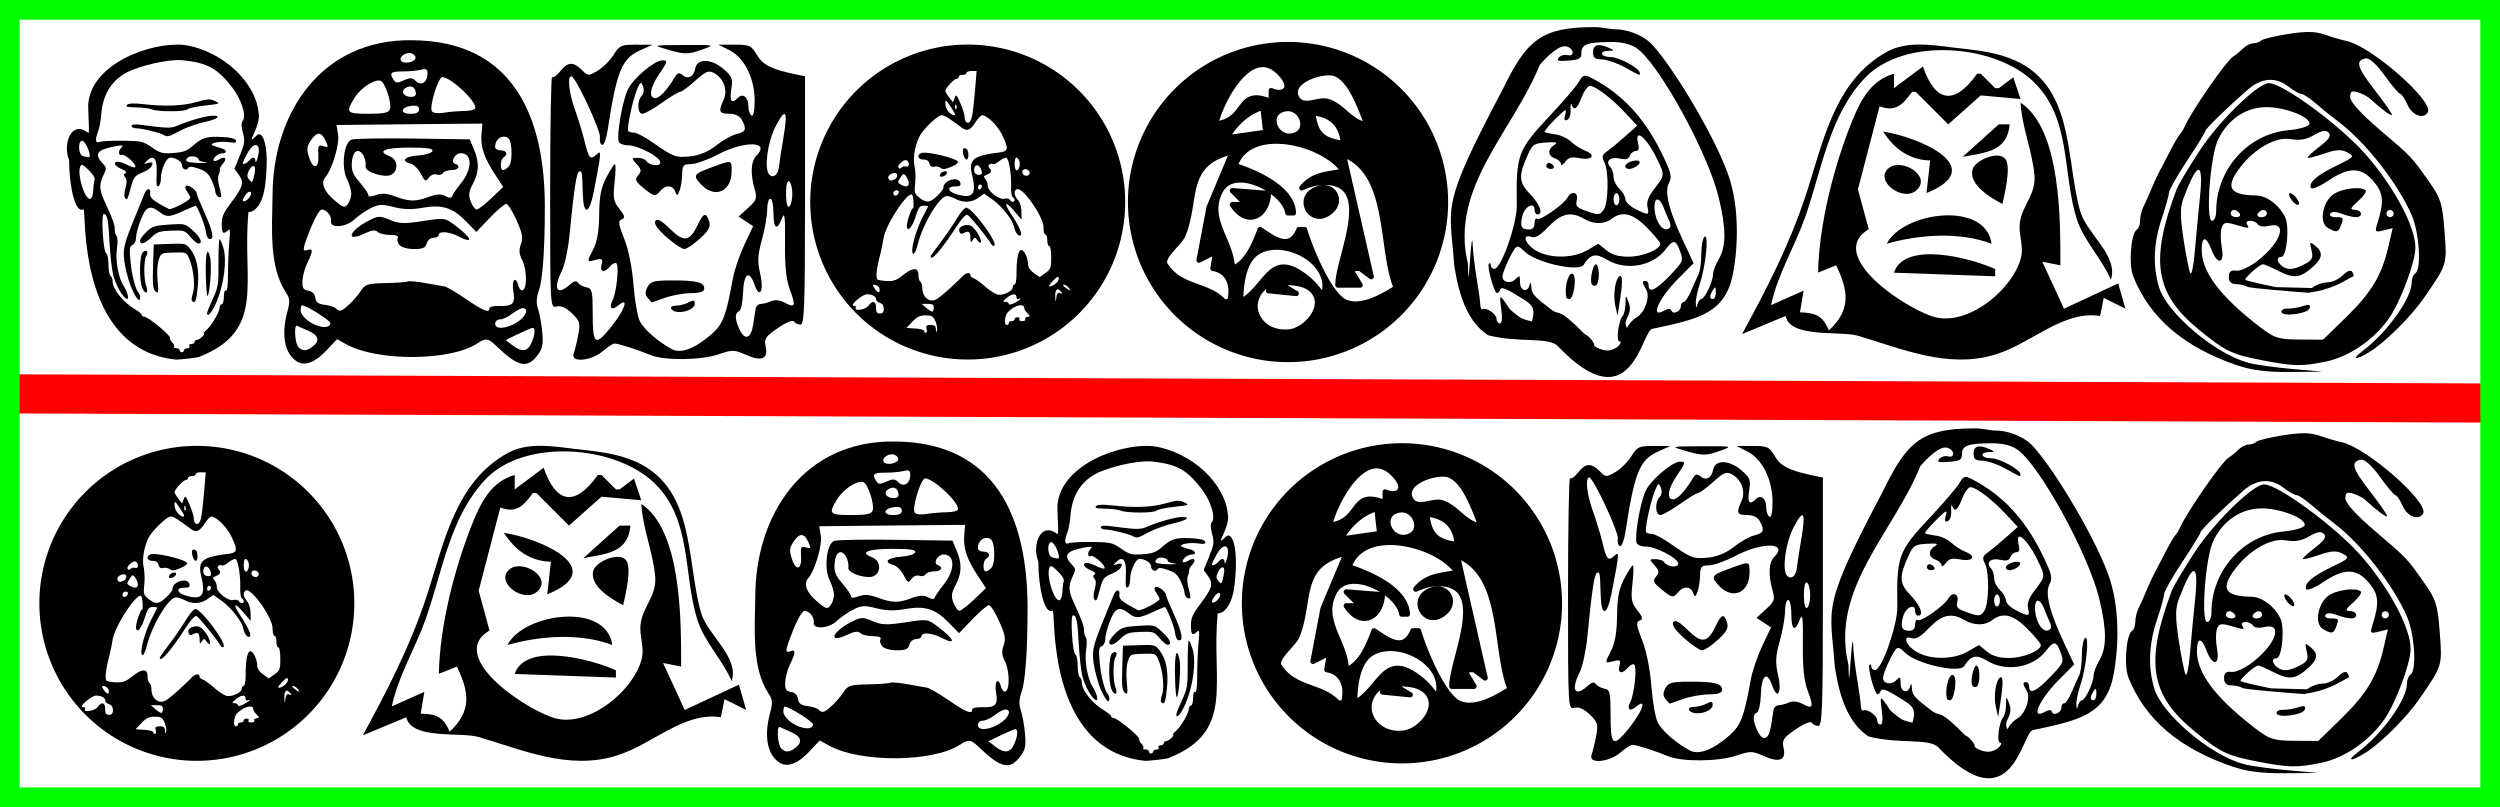 <?xml version="1.0" encoding="UTF-8" standalone="no"?>
<!-- Created with Inkscape (http://www.inkscape.org/) -->

<svg
   width="63.5mm"
   height="20.5mm"
   viewBox="0 0 63.5 20.5"
   version="1.1"
   id="svg22451"
   inkscape:version="1.1.1 (3bf5ae0d25, 2021-09-20)"
   sodipodi:docname="ciblage_7.svg"
   xmlns:inkscape="http://www.inkscape.org/namespaces/inkscape"
   xmlns:sodipodi="http://sodipodi.sourceforge.net/DTD/sodipodi-0.dtd"
   xmlns="http://www.w3.org/2000/svg"
   xmlns:svg="http://www.w3.org/2000/svg">
  <sodipodi:namedview
     id="namedview22453"
     pagecolor="#ffffff"
     bordercolor="#666666"
     borderopacity="1.0"
     inkscape:pageshadow="2"
     inkscape:pageopacity="0.0"
     inkscape:pagecheckerboard="0"
     inkscape:document-units="mm"
     showgrid="false"
     inkscape:snap-grids="true"
     inkscape:snap-to-guides="true"
     inkscape:snap-others="false"
     inkscape:object-nodes="false"
     inkscape:snap-nodes="false"
     inkscape:snap-global="false"
     fit-margin-top="0"
     fit-margin-left="0"
     fit-margin-right="0"
     fit-margin-bottom="0"
     inkscape:zoom="3.0075198"
     inkscape:cx="127.51371"
     inkscape:cy="71.986226"
     inkscape:window-width="1920"
     inkscape:window-height="1017"
     inkscape:window-x="-8"
     inkscape:window-y="-8"
     inkscape:window-maximized="1"
     inkscape:current-layer="layer1" />
  <defs
     id="defs22448" />
  <g
     inkscape:label="Calque 1"
     inkscape:groupmode="layer"
     id="layer1"
     transform="translate(-14.691,-10.921)">
    <path
       style="fill:none;stroke:#ff0000;stroke-width:0.994;stroke-linecap:butt;stroke-linejoin:miter;stroke-miterlimit:4;stroke-dasharray:none;stroke-opacity:1"
       d="m 14.943,20.925 62.997,0.233"
       id="path22708" />
    <path
       style="fill:#000000;stroke:none;stroke-width:0.092"
       d="m 23.909,29.598 1.102,-0.459 c 0.123,0.575 1.381,0.369 1.837,0.502 1.09,0.321 2.286,0.848 3.49,0.477 0.936,-0.288 1.711,-1.123 2.663,-0.98 l 0.092,-0.459 0.551,0.275 -0.184,-0.643 -1.377,0.643 -0.551,-1.194 0.459,0.092 c 0,-1.097 0.028,-3.447 -1.01,-4.132 0.032,0.624 0.295,1.214 0.351,1.837 0.044,0.494 -0.298,0.748 -0.367,1.194 -0.049,0.313 0.107,0.592 0.022,0.918 -0.201,0.774 -1.269,1.673 -2.118,1.514 -0.661,-0.124 -2.892,-1.561 -1.745,-2.249 l -0.275,-1.01 0.55,-2.112 c 0.404,0.153 0.585,-0.036 0.826,-0.367 h 0.092 l 0.826,0.826 0.826,-0.735 1.01,0.092 -0.184,-0.551 -0.367,0.275 h -0.092 l -0.367,-0.367 h -0.092 c -0.596,0.838 -1.074,0.705 -1.377,-0.184 l -0.735,0.551 v -0.367 c -0.577,0.162 -0.845,0.664 -1.06,1.194 -0.464,1.145 -0.842,2.62 -0.868,3.857 l 0.459,-0.184 c 0.31,0.649 0.387,1.122 -0.184,1.653 -0.159,-0.376 -0.335,-0.446 -0.735,-0.459 l 0.092,-0.551 -0.826,0.367 c 0.16,-0.765 0.592,-1.47 0.855,-2.204 0.432,-1.21 0.614,-2.616 1.541,-3.578 0.984,-1.02 3.276,-0.861 4.28,0.118 0.953,0.93 0.72,2.296 1.083,3.46 0.176,0.562 0.638,1.018 0.873,1.561 0.199,-0.613 -0.621,-1.173 -0.781,-1.745 -0.387,-1.383 -0.125,-3.251 -1.791,-3.883 -0.478,-0.181 -0.969,-0.214 -1.469,-0.275 -0.545,-0.067 -1.15,-0.163 -1.653,0.115 -1.353,0.749 -1.624,2.345 -2.068,3.676 -0.418,1.255 -0.982,2.343 -1.606,3.49 m 6.52,-5.326 -0.918,0.826 c 0.579,-0.109 1.14,-0.133 1.194,-0.826 h -0.275 m -2.939,0.184 c 0.288,0.444 0.66,0.717 1.194,0.735 l -0.092,0.826 c 1.619,-0.652 -0.213,-1.43 -1.102,-1.561 m 3.03,1.837 c 0.053,-0.235 0.223,-0.932 0.08,-1.134 -0.167,-0.235 -0.771,0.021 -0.837,0.255 -0.112,0.396 0.481,0.736 0.757,0.88 m -2.882,-0.915 c -0.4,0.32 0.368,0.894 0.712,0.556 0.369,-0.361 -0.394,-0.811 -0.712,-0.556 m -0.057,1.926 c 0.826,-0.237 1.859,-0.308 2.663,0 -0.148,-1.105 -2.255,-0.808 -2.663,0 m 0.184,0.735 2.571,0.092 v -0.184 c -0.573,-0.266 -2.296,-0.738 -2.571,0.092 z"
       id="path4438-5" />
    <path
       style="fill:#000000;stroke-width:0.08"
       d="m 55.115,30.095 c 0.03,-0.077 0.083,-0.291 0.117,-0.475 0.057,-0.304 0.042,-0.355 -0.161,-0.55 -0.15,-0.144 -0.278,-0.2 -0.388,-0.172 -0.164,0.043 -0.164,0.031 -0.164,-2.919 0,-1.629 0.023,-2.939 0.051,-2.911 0.028,0.028 0.12,-0.038 0.206,-0.146 0.188,-0.24 0.331,-0.249 0.546,-0.034 0.158,0.158 0.169,0.159 0.405,0.02 0.133,-0.078 0.315,-0.259 0.403,-0.402 0.148,-0.239 0.193,-0.26 0.574,-0.258 l 0.413,0.002 -0.326,0.148 c -0.454,0.206 -0.585,0.534 -0.814,2.035 -0.033,0.214 -0.095,0.375 -0.139,0.36 -0.044,-0.016 -0.068,-0.101 -0.054,-0.189 0.026,-0.165 -0.618,-1.545 -0.725,-1.553 -0.109,-0.008 -0.062,0.431 0.09,0.847 0.082,0.225 0.194,0.593 0.248,0.818 0.103,0.43 0.145,0.47 0.314,0.308 0.115,-0.11 0.106,-0.014 -0.085,0.96 -0.115,0.587 -0.262,0.614 -0.278,0.051 -0.016,-0.572 -0.022,-0.605 -0.097,-0.559 -0.067,0.041 -0.126,0.442 -0.245,1.65 -0.033,0.333 -0.119,0.725 -0.192,0.871 -0.229,0.458 -0.121,0.64 0.205,0.345 0.102,-0.093 0.169,-0.108 0.206,-0.049 0.03,0.048 0.127,0.101 0.215,0.118 0.144,0.028 0.16,0.094 0.16,0.688 0,0.703 0.057,0.785 0.333,0.478 0.433,-0.485 0.653,-0.987 0.307,-0.699 -0.158,0.131 -0.235,0.057 -0.137,-0.133 0.102,-0.197 0.173,-0.898 0.096,-0.946 -0.034,-0.021 -0.106,0.016 -0.16,0.081 -0.143,0.173 -0.265,0.146 -0.214,-0.048 0.038,-0.144 0.017,-0.16 -0.15,-0.118 -0.232,0.058 -0.231,0.062 -0.055,-0.282 0.094,-0.183 0.141,-0.468 0.144,-0.871 0.004,-0.456 0.048,-0.681 0.182,-0.939 0.097,-0.187 0.196,-0.34 0.219,-0.34 0.023,0 0.019,0.207 -0.009,0.459 -0.045,0.397 -0.028,0.489 0.122,0.679 0.141,0.178 0.152,0.228 0.059,0.264 -0.096,0.037 -0.085,0.12 0.065,0.499 0.11,0.278 0.201,0.732 0.234,1.168 0.03,0.392 0.104,0.809 0.164,0.926 0.109,0.21 0.472,0.525 0.816,0.707 0.225,0.119 0.587,-0.019 1.001,-0.382 0.292,-0.256 0.372,-0.465 0.541,-1.405 0.039,-0.22 0.172,-0.611 0.294,-0.869 l 0.223,-0.47 -0.184,-0.122 -0.184,-0.122 0.24,-0.22 c 0.218,-0.199 0.233,-0.245 0.164,-0.486 -0.111,-0.388 -0.094,-0.701 0.047,-0.842 0.368,-0.368 -0.3,-0.387 -0.983,-0.027 -0.252,0.133 -0.558,0.242 -0.678,0.242 -0.193,1.52e-4 -0.22,0.031 -0.225,0.26 -0.003,0.143 -0.033,0.329 -0.066,0.414 -0.054,0.138 -0.066,0.14 -0.112,0.02 -0.064,-0.166 -0.244,-0.173 -0.376,-0.014 -0.129,0.155 -0.155,0.15 -0.434,-0.077 -0.2,-0.164 -0.219,-0.21 -0.129,-0.318 0.088,-0.106 0.082,-0.152 -0.038,-0.285 -0.138,-0.153 -0.138,-0.158 0.024,-0.158 0.092,0 0.187,0.032 0.211,0.07 0.079,0.128 0.365,0.162 0.365,0.044 0,-0.138 -0.565,-0.434 -0.829,-0.434 -0.108,0 -0.21,-0.042 -0.228,-0.094 -0.056,-0.169 0.095,-1.033 0.231,-1.321 0.134,-0.283 0.677,-0.742 0.877,-0.742 0.146,0 0.139,0.027 -0.092,0.367 -0.222,0.327 -0.26,0.592 -0.086,0.592 0.108,0 0.3,-0.206 0.494,-0.53 0.07,-0.117 0.112,-0.128 0.202,-0.053 0.14,0.116 0.28,0.039 0.32,-0.176 0.047,-0.252 0.4,-0.247 0.704,0.01 0.232,0.196 0.254,0.249 0.21,0.524 -0.049,0.309 0.007,0.38 0.17,0.217 0.125,-0.125 0.263,-0.016 0.263,0.209 0,0.105 0.036,0.213 0.08,0.24 0.049,0.031 0.08,-0.113 0.08,-0.378 0,-0.567 -0.262,-1.091 -0.639,-1.28 l -0.28,-0.14 0.412,-1.25e-4 c 0.381,-1.15e-4 0.423,0.02 0.567,0.263 0.15,0.255 0.372,0.364 0.999,0.494 l 0.22,0.045 v 3.154 c 0,2.693 -0.017,3.154 -0.115,3.154 -0.063,0 -0.137,-0.036 -0.165,-0.08 -0.029,-0.047 -0.198,0.022 -0.409,0.167 -0.322,0.222 -0.354,0.271 -0.308,0.48 0.068,0.308 -0.112,0.377 -0.514,0.196 -0.281,-0.127 -0.332,-0.128 -0.678,-0.01 -0.46,0.156 -1.39,0.165 -1.744,0.017 -0.319,-0.134 -0.806,-0.289 -0.907,-0.289 -0.041,5.3e-5 -0.179,0.09 -0.306,0.2 -0.286,0.246 -0.819,0.29 -0.729,0.06 z m 4.558,-0.719 c 0.027,-0.165 0.056,-0.353 0.065,-0.419 0.009,-0.066 0.069,-0.122 0.134,-0.124 0.065,-0.003 0.184,-0.034 0.264,-0.071 0.089,-0.04 0.22,-0.026 0.339,0.038 0.266,0.143 0.289,0.088 0.134,-0.326 -0.096,-0.257 -0.131,-0.59 -0.125,-1.195 0.007,-0.677 -0.008,-0.796 -0.078,-0.619 -0.127,0.325 -0.215,0.267 -0.215,-0.14 0,-0.198 -0.036,-0.36 -0.08,-0.36 -0.044,0 -0.08,0.126 -0.08,0.281 0,0.154 -0.06,0.496 -0.133,0.76 -0.108,0.389 -0.117,0.55 -0.046,0.858 0.105,0.453 -0.012,0.664 -0.149,0.27 -0.131,-0.376 -0.269,-0.264 -0.286,0.233 -0.008,0.237 -0.053,0.444 -0.1,0.459 -0.111,0.037 -0.109,0.197 0.007,0.451 0.134,0.294 0.292,0.251 0.348,-0.096 z m 0.997,-3.336 c 0,-0.149 -0.036,-0.292 -0.08,-0.32 -0.049,-0.03 -0.08,0.094 -0.08,0.32 0,0.226 0.031,0.35 0.08,0.32 0.044,-0.027 0.08,-0.171 0.08,-0.32 z M 60.33,25.355 c 0.011,-0.106 0.06,-0.431 0.11,-0.721 0.123,-0.716 0.065,-0.811 -0.193,-0.314 -0.209,0.402 -0.299,1.092 -0.161,1.229 0.1,0.1 0.224,0.002 0.244,-0.194 z M 58.736,24.808 c 0.163,-0.13 0.395,-0.26 0.516,-0.289 0.239,-0.058 0.264,-0.124 0.137,-0.361 -0.053,-0.099 -0.167,-0.155 -0.32,-0.155 -0.261,0 -0.282,-0.053 -0.144,-0.356 0.111,-0.245 0.002,-0.547 -0.246,-0.68 -0.136,-0.073 -0.211,-0.042 -0.473,0.195 -0.171,0.155 -0.343,0.281 -0.382,0.281 -0.039,0 -0.247,0.126 -0.464,0.28 -0.216,0.154 -0.441,0.28 -0.499,0.28 -0.129,0 -0.14,-0.333 -0.015,-0.458 0.051,-0.051 0.065,-0.154 0.032,-0.236 -0.052,-0.13 -0.068,-0.124 -0.144,0.055 -0.117,0.272 -0.279,1.031 -0.23,1.08 0.021,0.021 0.089,0.039 0.151,0.039 0.062,0 0.28,0.117 0.484,0.26 0.52,0.363 0.572,0.381 0.958,0.339 0.218,-0.024 0.451,-0.123 0.639,-0.273 z m -1.142,4.148 c -0.027,-0.044 0.027,-0.08 0.12,-0.08 0.093,0 0.239,-0.037 0.324,-0.083 0.119,-0.064 0.155,-0.057 0.155,0.031 0,0.191 -0.495,0.3 -0.599,0.131 z m -0.595,-0.275 c -0.071,-0.085 -0.072,-0.157 -0.007,-0.28 0.076,-0.142 0.164,-0.165 0.638,-0.165 0.621,0 0.803,0.047 0.803,0.208 0,0.077 -0.104,0.112 -0.34,0.115 -0.187,0.002 -0.483,0.055 -0.659,0.119 -0.176,0.063 -0.324,0.116 -0.33,0.116 -0.006,6.03e-4 -0.053,-0.05 -0.105,-0.114 z m 0.472,-1.548 c -0.226,-0.2 -0.322,-0.34 -0.281,-0.407 0.046,-0.074 0.148,-0.019 0.375,0.203 0.355,0.347 0.5,0.324 0.708,-0.114 0.142,-0.299 0.209,-0.318 0.284,-0.081 0.043,0.137 -0.007,0.232 -0.233,0.439 -0.159,0.145 -0.338,0.265 -0.399,0.265 -0.061,0 -0.265,-0.137 -0.454,-0.305 z m 0.883,-1.333 c -0.213,-0.227 -0.192,-0.267 0.221,-0.42 0.569,-0.21 0.551,-0.213 0.554,0.074 0.005,0.523 -0.427,0.716 -0.775,0.346 z m -0.879,-3.436 c -0.356,-0.103 -0.351,-0.104 0.439,-0.108 0.788,-0.004 0.795,-0.003 0.479,0.111 -0.376,0.135 -0.444,0.135 -0.919,-0.002 z"
       id="path854-1" />
    <path
       style="fill:#000000;stroke-width:0.092"
       d="m 71.413,30.399 c -1.374,-0.468 -2.232,-1.2 -2.659,-2.266 -0.121,-0.303 -0.059,-1.095 0.093,-1.189 0.045,-0.028 0.081,-0.131 0.081,-0.23 0,-0.099 0.037,-0.252 0.081,-0.34 0.045,-0.088 0.132,-0.284 0.195,-0.436 0.062,-0.152 0.157,-0.359 0.211,-0.46 0.054,-0.101 0.183,-0.35 0.288,-0.552 0.105,-0.202 0.215,-0.389 0.244,-0.414 0.029,-0.025 0.08,-0.108 0.113,-0.184 0.168,-0.385 1.057,-1.67 1.226,-1.773 0.064,-0.039 0.178,-0.132 0.253,-0.207 0.075,-0.075 0.194,-0.136 0.265,-0.136 0.071,0 0.16,-0.031 0.197,-0.069 0.037,-0.038 0.345,-0.113 0.682,-0.166 0.461,-0.073 0.695,-0.069 0.936,0.015 0.177,0.062 0.427,0.135 0.556,0.163 0.635,0.138 2.229,1.541 2.061,1.813 -0.112,0.181 -0.397,0.075 -0.515,-0.192 -0.067,-0.152 -0.15,-0.276 -0.183,-0.276 -0.034,0 -0.212,-0.21 -0.396,-0.466 -0.208,-0.289 -0.391,-0.455 -0.484,-0.437 -0.271,0.053 -0.221,0.224 0.241,0.818 0.251,0.323 0.443,0.602 0.426,0.619 -0.029,0.029 -0.292,-0.167 -0.546,-0.407 -0.06,-0.057 -0.2,-0.132 -0.312,-0.167 -0.163,-0.052 -0.203,-0.028 -0.203,0.121 0,0.119 0.273,0.419 0.759,0.834 0.824,0.703 0.797,0.675 1.261,1.336 0.283,0.403 0.324,0.54 0.377,1.24 0.064,0.847 0.071,0.824 -0.51,1.672 -0.322,0.471 -0.988,1.136 -1.381,1.38 -0.38,0.236 -0.497,0.216 -0.173,-0.029 0.619,-0.47 1.231,-1.332 1.231,-1.734 0,-0.093 0.041,-0.195 0.092,-0.227 0.159,-0.098 0.103,-1.017 -0.089,-1.465 -0.342,-0.797 -1.166,-1.855 -1.843,-2.366 -0.177,-0.133 -0.446,-0.351 -0.598,-0.483 -0.152,-0.132 -0.317,-0.241 -0.368,-0.242 -0.051,-0.001 -0.195,-0.083 -0.322,-0.182 -0.324,-0.254 -0.685,-0.23 -1.029,0.069 -0.534,0.464 -1.087,1.003 -1.087,1.058 0,0.03 -0.207,0.368 -0.46,0.75 -0.253,0.382 -0.461,0.747 -0.462,0.812 -0.001,0.064 -0.084,0.362 -0.184,0.66 -0.208,0.621 -0.231,1.202 -0.07,1.741 0.197,0.658 1.427,1.699 2.273,1.924 0.181,0.048 0.681,0.118 1.111,0.156 l 0.782,0.068 -0.828,0.008 c -0.586,0.006 -0.976,-0.042 -1.334,-0.165 z m 0.644,-0.13 c -0.79,-0.151 -0.958,-0.23 -1.61,-0.761 -1.143,-0.929 -1.279,-1.757 -0.592,-3.585 0.041,-0.11 0.303,-0.55 0.582,-0.977 0.493,-0.756 1.481,-1.721 1.762,-1.721 0.359,0 1.852,1.105 2.484,1.838 0.721,0.837 1.238,1.817 1.238,2.344 0,0.354 -0.374,1.359 -0.66,1.775 -0.384,0.558 -1.022,0.996 -1.628,1.118 -0.605,0.121 -0.799,0.118 -1.576,-0.031 z m 2.1,-1.095 c 0.645,-0.628 0.908,-1.065 1.075,-1.785 l 0.112,-0.482 -0.232,0.058 c -0.211,0.053 -0.226,0.039 -0.162,-0.162 0.18,-0.568 0.163,-0.781 -0.087,-1.078 -0.315,-0.374 -0.625,-0.379 -1.159,-0.02 -0.227,0.152 -0.42,0.229 -0.439,0.175 -0.05,-0.144 0.163,-0.323 0.674,-0.57 0.429,-0.207 0.443,-0.225 0.256,-0.325 -0.154,-0.082 -0.285,-0.076 -0.59,0.029 -0.215,0.074 -0.405,0.122 -0.421,0.106 -0.016,-0.016 0.12,-0.143 0.303,-0.283 0.241,-0.184 0.305,-0.281 0.232,-0.354 -0.073,-0.073 -0.176,-0.056 -0.374,0.061 -0.191,0.113 -0.368,0.144 -0.586,0.103 -0.375,-0.07 -0.921,0.234 -1.293,0.722 -0.384,0.504 -0.272,0.699 0.407,0.709 0.268,0.004 0.575,0.229 0.734,0.539 0.123,0.24 0.05,1.024 -0.096,1.024 -0.147,0 -0.095,0.173 0.079,0.266 0.115,0.062 0.254,0.045 0.459,-0.054 0.252,-0.122 0.285,-0.177 0.233,-0.384 -0.054,-0.218 -0.045,-0.229 0.093,-0.116 0.207,0.171 0.193,0.312 -0.054,0.534 -0.319,0.287 -0.484,0.309 -0.863,0.116 -0.192,-0.098 -0.376,-0.178 -0.408,-0.178 -0.085,0 -0.491,0.364 -0.446,0.399 0.021,0.017 0.369,0.099 0.774,0.182 l 0.915,0.023 -0.06,0.122 c -0.373,-0.026 -1.523,-0.117 -1.58,-0.154 -0.057,-0.037 -0.186,-0.067 -0.287,-0.067 -0.123,0 -0.184,-0.061 -0.184,-0.184 0,-0.133 0.053,-0.177 0.191,-0.158 0.106,0.014 0.352,-0.102 0.552,-0.26 0.599,-0.475 0.758,-1.001 0.265,-0.877 -0.118,0.03 -0.24,0.012 -0.271,-0.039 -0.031,-0.051 -0.119,-0.092 -0.195,-0.092 -0.076,0 -0.112,0.041 -0.081,0.092 0.069,0.112 0.069,0.112 -0.296,0.007 -0.25,-0.072 -0.303,-0.059 -0.349,0.088 -0.03,0.095 -0.027,0.319 0.006,0.498 0.077,0.412 -0.113,0.448 -0.263,0.05 -0.134,-0.355 -0.248,-0.353 -0.248,0.004 0,0.56 0.467,1.18 1.472,1.955 0.373,0.287 0.473,0.319 1.012,0.323 l 0.598,0.004 z m -1.64,-0.142 c 0,-0.051 0.072,-0.087 0.161,-0.082 0.089,0.005 0.259,-0.022 0.379,-0.061 0.164,-0.054 0.208,-0.04 0.177,0.053 -0.047,0.144 -0.717,0.228 -0.717,0.09 z m 0.777,-0.605 c 0.098,-0.078 0.274,-0.142 0.391,-0.142 0.117,0 0.294,-0.081 0.393,-0.181 0.111,-0.111 0.203,-0.144 0.239,-0.086 0.032,0.052 0.044,0.102 0.026,0.112 -0.018,0.009 -0.156,0.085 -0.308,0.167 -0.152,0.083 -0.421,0.178 -0.598,0.211 -0.302,0.057 -0.311,0.052 -0.143,-0.081 z m 0.401,-1.527 c -0.219,-0.128 -0.142,-0.632 0.129,-0.841 0.204,-0.157 0.72,-0.225 0.834,-0.111 0.03,0.03 -0.056,0.153 -0.192,0.273 -0.2,0.176 -0.216,0.218 -0.086,0.221 0.192,0.004 0.22,0.187 0.029,0.187 -0.073,0 -0.237,-0.04 -0.365,-0.088 -0.149,-0.057 -0.252,-0.057 -0.287,0 -0.03,0.049 0.031,0.088 0.135,0.088 0.208,0 0.215,0.011 0.134,0.222 -0.064,0.168 -0.114,0.175 -0.331,0.049 z M 72.793,26.215 c -0.065,-0.078 -0.098,-0.163 -0.072,-0.188 0.025,-0.025 0.099,0.018 0.164,0.096 0.065,0.078 0.098,0.163 0.072,0.188 -0.025,0.025 -0.099,-0.018 -0.164,-0.096 z m -2.346,-0.069 c 0.099,-0.96 -0.055,-0.96 -0.416,1.5e-4 -0.089,0.237 -0.088,0.458 0.003,1.058 0.064,0.417 0.141,0.8 0.172,0.851 0.031,0.051 0.082,-0.198 0.112,-0.552 0.03,-0.354 0.088,-0.965 0.128,-1.357 z m 0.414,0.333 c 0,-1.062 0.802,-1.962 1.833,-2.058 0.274,-0.025 0.515,-0.095 0.534,-0.154 0.056,-0.17 -0.605,-0.433 -1.085,-0.433 -0.529,0 -0.988,0.309 -1.237,0.832 -0.199,0.419 -0.318,2.055 -0.15,2.055 0.057,0 0.105,-0.109 0.105,-0.242 z m 0.598,0.058 c -0.031,-0.051 -0.096,-0.092 -0.143,-0.092 -0.048,0 -0.087,0.041 -0.087,0.092 0,0.051 0.065,0.092 0.143,0.092 0.079,0 0.118,-0.041 0.087,-0.092 z m 0.69,0 c 0,-0.051 -0.039,-0.092 -0.087,-0.092 -0.048,0 -0.112,0.041 -0.143,0.092 -0.031,0.051 0.008,0.092 0.087,0.092 0.079,0 0.143,-0.041 0.143,-0.092 z m 3.22,0 c 0,-0.051 -0.041,-0.092 -0.092,-0.092 -0.051,0 -0.092,0.041 -0.092,0.092 0,0.051 0.041,0.092 0.092,0.092 0.051,0 0.092,-0.041 0.092,-0.092 z"
       id="path3578-8"
       sodipodi:nodetypes="cscssssscssssssscsssssscsssssssscssssscsssscsssscccccsssssssscccscsssssssssssssscsssssssssssccssscssssssssssssccsscssssssssssssssscssssssccccccscssccssssssssssssssssssssss" />
    <path
       style="fill:#000000;stroke-width:0.072"
       d="m 34.5,30.297 c -0.313,-0.186 -0.41,-0.664 -0.253,-1.249 0.076,-0.284 0.071,-0.35 -0.04,-0.52 -0.416,-0.638 -0.348,-1.575 -0.332,-2.453 0.002,-2.092 1.24,-3.972 3.541,-3.94 2.556,0.015 3.377,1.918 3.375,4.241 -8.11e-4,1.254 -0.074,1.888 -0.145,2.095 -0.072,0.208 -0.079,0.338 -0.024,0.501 0.041,0.121 0.088,0.389 0.105,0.595 0.026,0.313 0.004,0.409 -0.136,0.587 -0.26,0.329 -0.486,0.272 -1.044,-0.263 -0.198,-0.19 -0.255,-0.197 -0.475,-0.053 -0.684,0.448 -2.532,0.459 -3.323,0.021 l -0.237,-0.131 -0.264,0.282 c -0.286,0.305 -0.549,0.407 -0.747,0.289 z m 0.394,-0.382 c 0.19,-0.144 0.151,-0.287 -0.107,-0.398 -0.128,-0.055 -0.257,-0.113 -0.286,-0.129 -0.09,-0.049 -0.06,0.449 0.032,0.541 0.109,0.109 0.204,0.106 0.361,-0.014 z m 5.553,-0.083 c 0.093,-0.203 0.109,-0.39 0.034,-0.39 -0.027,0 -0.192,0.069 -0.367,0.154 l -0.318,0.154 0.17,0.131 c 0.235,0.181 0.383,0.166 0.481,-0.048 z m -5.106,-0.512 c 0,-0.07 -0.608,-0.451 -0.72,-0.451 -0.018,0 -0.032,0.061 -0.032,0.136 0,0.075 0.104,0.204 0.233,0.287 0.245,0.158 0.519,0.173 0.519,0.028 z m 4.742,-0.021 c 0.229,-0.14 0.318,-0.36 0.143,-0.357 -0.049,8.12e-4 -0.17,0.065 -0.268,0.142 -0.098,0.077 -0.235,0.141 -0.304,0.142 -0.069,8.11e-4 -0.125,0.05 -0.125,0.109 0,0.152 0.277,0.135 0.555,-0.035 z m -4.261,-0.453 c 0.099,-0.091 0.233,-0.248 0.299,-0.349 0.108,-0.165 0.168,-0.184 0.627,-0.193 0.279,-0.006 0.531,-0.025 0.559,-0.042 0.028,-0.017 0.225,-6.2e-5 0.438,0.039 0.213,0.039 0.435,0.078 0.494,0.087 0.059,0.009 0.307,0.153 0.551,0.321 0.445,0.305 0.594,0.364 0.594,0.235 0,-0.038 0.108,-0.065 0.239,-0.06 0.356,0.013 0.422,-0.055 0.368,-0.379 -0.049,-0.292 0.06,-0.4 0.131,-0.129 0.022,0.083 0.074,0.129 0.116,0.103 0.109,-0.068 0.093,-0.541 -0.026,-0.77 -0.076,-0.145 -0.083,-0.245 -0.029,-0.394 0.059,-0.162 0.039,-0.275 -0.112,-0.611 -0.101,-0.226 -0.219,-0.412 -0.261,-0.412 -0.042,0 -0.23,0.16 -0.418,0.356 l -0.341,0.356 -0.269,-0.276 c -0.336,-0.344 -0.605,-0.426 -1.101,-0.337 -0.272,0.049 -0.479,0.044 -0.728,-0.02 -0.302,-0.077 -0.38,-0.073 -0.587,0.031 -0.131,0.066 -0.324,0.2 -0.427,0.297 -0.205,0.192 -0.617,0.215 -0.578,0.032 0.025,-0.121 -0.115,-0.297 -0.236,-0.297 -0.05,0 -0.175,0.21 -0.278,0.466 -0.215,0.538 -0.227,0.619 -0.079,0.562 0.138,-0.053 0.136,0.038 -0.008,0.326 -0.063,0.127 -0.12,0.333 -0.125,0.458 -0.008,0.183 0.021,0.232 0.147,0.25 0.098,0.014 0.165,0.081 0.179,0.179 0.016,0.115 0.08,0.163 0.237,0.18 0.118,0.013 0.245,0.053 0.283,0.089 0.099,0.097 0.142,0.084 0.341,-0.1 z m 1.275,-1.512 c -0.048,-0.057 -0.066,-0.138 -0.04,-0.179 0.029,-0.046 -0.045,-0.075 -0.194,-0.075 -0.132,0 -0.276,-0.035 -0.319,-0.078 -0.057,-0.057 -0.15,-0.044 -0.339,0.045 -0.491,0.233 -0.388,-0.075 0.11,-0.328 0.251,-0.128 0.284,-0.13 0.542,-0.021 0.237,0.099 0.35,0.103 0.834,0.03 0.559,-0.085 0.561,-0.085 0.823,0.112 0.426,0.32 0.48,0.481 0.094,0.282 -0.246,-0.127 -0.511,-0.149 -0.511,-0.041 0,0.039 -0.061,0.072 -0.135,0.072 -0.075,0 -0.152,0.064 -0.172,0.143 -0.03,0.113 -0.098,0.143 -0.322,0.143 -0.162,0 -0.322,-0.045 -0.371,-0.104 z m -1.222,-1.298 c 0.001,-0.083 -0.049,-0.253 -0.111,-0.378 -0.15,-0.302 -0.078,-0.926 0.116,-0.998 0.072,-0.027 0.777,-0.039 1.567,-0.028 l 1.437,0.021 0.107,0.256 c 0.139,0.333 0.131,0.576 -0.029,0.876 -0.104,0.196 -0.115,0.283 -0.053,0.447 0.042,0.112 0.11,0.203 0.151,0.203 0.041,-5.41e-4 0.209,-0.13 0.374,-0.288 l 0.3,-0.287 -0.199,-0.302 c -0.283,-0.431 -0.378,-0.706 -0.353,-1.026 l 0.022,-0.279 -0.787,0.006 c -0.433,0.004 -1.267,0.012 -1.852,0.018 l -1.065,0.011 0.041,0.251 c 0.038,0.235 -0.155,0.88 -0.32,1.069 -0.126,0.143 -0.049,0.355 0.208,0.577 0.24,0.207 0.276,0.219 0.356,0.115 0.049,-0.064 0.089,-0.184 0.091,-0.266 z m 1.965,0.079 c 0.209,-0.075 0.318,-0.08 0.426,-0.022 0.104,0.056 0.152,0.056 0.171,-1.3e-4 0.014,-0.043 0.12,-0.197 0.236,-0.342 0.283,-0.356 0.275,-0.746 -0.015,-0.746 -0.155,0 -0.277,0.226 -0.146,0.27 0.151,0.05 0.089,0.159 -0.09,0.159 -0.096,0 -0.196,0.034 -0.222,0.076 -0.026,0.042 -0.096,0.058 -0.156,0.035 -0.061,-0.023 -0.149,0.013 -0.199,0.08 -0.081,0.111 -0.1,0.102 -0.203,-0.097 -0.062,-0.121 -0.179,-0.236 -0.259,-0.257 -0.261,-0.068 -0.154,-0.186 0.188,-0.209 0.187,-0.012 0.347,-0.061 0.364,-0.111 0.022,-0.067 -0.125,-0.089 -0.581,-0.089 -0.625,0 -0.841,0.089 -0.516,0.213 0.281,0.107 0.225,0.503 -0.07,0.503 -0.247,0 -0.542,-0.129 -0.529,-0.232 0.023,-0.191 -0.097,-0.419 -0.211,-0.397 -0.076,0.014 -0.123,0.111 -0.138,0.283 -0.017,0.207 0.023,0.312 0.197,0.51 0.12,0.137 0.219,0.282 0.219,0.323 0,0.05 0.063,0.051 0.197,0.002 0.145,-0.053 0.272,-0.044 0.483,0.034 0.368,0.136 0.51,0.138 0.853,0.016 z m 2.041,-0.783 c 0.047,-0.056 0.075,-0.241 0.062,-0.411 -0.017,-0.235 -0.054,-0.315 -0.157,-0.334 -0.136,-0.026 -0.256,0.093 -0.258,0.257 -5.41e-4,0.049 0.063,0.089 0.142,0.089 0.151,0 0.193,0.104 0.072,0.179 -0.088,0.054 -0.095,0.322 -0.009,0.322 0.035,0 0.101,-0.046 0.148,-0.102 z m -4.843,-0.286 c -0.014,-0.235 -1.57e-4,-0.26 0.126,-0.22 0.13,0.041 0.135,0.029 0.058,-0.139 -0.106,-0.233 -0.227,-0.234 -0.379,-0.001 -0.1,0.153 -0.106,0.224 -0.037,0.433 0.106,0.321 0.253,0.274 0.232,-0.073 z m 1.818,-1.156 c 0.055,-0.143 -0.119,-0.679 -0.234,-0.723 -0.148,-0.057 -0.508,0.176 -0.666,0.431 -0.232,0.375 -0.206,0.405 0.353,0.405 0.392,0 0.513,-0.025 0.546,-0.113 z m 0.74,5.41e-4 c 0,-0.079 -0.056,-0.106 -0.191,-0.089 -0.279,0.033 -0.303,0.202 -0.029,0.202 0.153,0 0.221,-0.035 0.221,-0.112 z m 1.163,0.041 c 0.148,-5.41e-4 0.268,-0.036 0.268,-0.08 0,-0.194 -0.629,-0.778 -0.839,-0.779 -0.105,-5.41e-4 -0.337,0.751 -0.266,0.865 0.03,0.049 0.15,0.064 0.309,0.038 0.143,-0.024 0.38,-0.043 0.528,-0.044 z m -1.247,-0.478 c -0.028,-0.145 -0.133,-0.186 -0.265,-0.102 -0.13,0.082 -0.039,0.222 0.144,0.222 0.096,0 0.136,-0.04 0.121,-0.119 z m 0.299,-0.47 c 0,-0.113 -0.033,-0.134 -0.161,-0.1 -0.089,0.024 -0.298,0.044 -0.465,0.044 -0.313,0.001 -0.349,0.034 -0.237,0.212 0.054,0.086 0.099,0.088 0.261,0.014 0.163,-0.074 0.214,-0.071 0.305,0.02 0.133,0.133 0.297,0.028 0.297,-0.19 z m -0.307,-0.386 c 0.015,-0.044 -0.027,-0.101 -0.093,-0.126 -0.136,-0.052 -0.336,0.082 -0.273,0.184 0.055,0.089 0.332,0.046 0.366,-0.057 z"
       id="path1500"
       sodipodi:nodetypes="csccccssccssscscccsccccssccsssssssssscscssscscssccsccccscssscsscsscscscccccsccccscsscssssscsccscsscssscscscccccssscsscccsssscsssscsscsccccscscccsccssscccscscccsssssccsccsscsssssssssccsccsssscss" />
    <path
       style="fill:#000000;stroke-width:0.072"
       d="m 22.239,20.105 c -0.313,-0.186 -0.41,-0.664 -0.253,-1.249 0.076,-0.284 0.071,-0.35 -0.04,-0.52 -0.416,-0.638 -0.348,-1.575 -0.332,-2.453 0.002,-2.092 1.24,-3.972 3.541,-3.94 2.556,0.015 3.377,1.918 3.375,4.241 -8.11e-4,1.254 -0.074,1.888 -0.145,2.095 -0.072,0.208 -0.079,0.338 -0.024,0.501 0.041,0.121 0.088,0.389 0.105,0.595 0.026,0.313 0.004,0.409 -0.136,0.587 -0.26,0.329 -0.486,0.272 -1.044,-0.263 -0.198,-0.19 -0.255,-0.197 -0.475,-0.053 -0.684,0.448 -2.532,0.459 -3.323,0.021 l -0.237,-0.131 -0.264,0.282 c -0.286,0.305 -0.549,0.407 -0.747,0.289 z m 0.394,-0.382 c 0.19,-0.144 0.151,-0.287 -0.107,-0.398 -0.128,-0.055 -0.257,-0.113 -0.286,-0.129 -0.09,-0.049 -0.06,0.449 0.032,0.541 0.109,0.109 0.204,0.106 0.361,-0.014 z m 5.553,-0.083 c 0.093,-0.203 0.109,-0.39 0.034,-0.39 -0.027,0 -0.192,0.069 -0.367,0.154 l -0.318,0.154 0.17,0.131 c 0.235,0.181 0.383,0.166 0.481,-0.048 z m -5.106,-0.512 c 0,-0.07 -0.608,-0.451 -0.72,-0.451 -0.018,0 -0.032,0.061 -0.032,0.136 0,0.075 0.104,0.204 0.233,0.287 0.245,0.158 0.519,0.173 0.519,0.028 z m 4.742,-0.021 c 0.229,-0.14 0.318,-0.36 0.143,-0.357 -0.049,8.12e-4 -0.17,0.065 -0.268,0.142 -0.098,0.077 -0.235,0.141 -0.304,0.142 -0.069,8.11e-4 -0.125,0.05 -0.125,0.109 0,0.152 0.277,0.135 0.555,-0.035 z m -4.261,-0.453 c 0.099,-0.091 0.233,-0.248 0.299,-0.349 0.108,-0.165 0.168,-0.184 0.627,-0.193 0.279,-0.006 0.531,-0.025 0.559,-0.042 0.028,-0.017 0.225,-6.2e-5 0.438,0.039 0.213,0.039 0.435,0.078 0.494,0.087 0.059,0.009 0.307,0.153 0.551,0.321 0.445,0.305 0.594,0.364 0.594,0.235 0,-0.038 0.108,-0.065 0.239,-0.06 0.356,0.013 0.422,-0.055 0.368,-0.379 -0.049,-0.292 0.06,-0.4 0.131,-0.129 0.022,0.083 0.074,0.129 0.116,0.103 0.109,-0.068 0.093,-0.541 -0.026,-0.77 -0.076,-0.145 -0.083,-0.245 -0.029,-0.394 0.059,-0.162 0.039,-0.275 -0.112,-0.611 -0.101,-0.226 -0.219,-0.412 -0.261,-0.412 -0.042,0 -0.23,0.16 -0.418,0.356 l -0.341,0.356 -0.269,-0.276 c -0.336,-0.344 -0.605,-0.426 -1.101,-0.337 -0.272,0.049 -0.479,0.044 -0.728,-0.02 -0.302,-0.077 -0.38,-0.073 -0.587,0.031 -0.131,0.066 -0.324,0.2 -0.427,0.297 -0.205,0.192 -0.617,0.215 -0.578,0.032 0.025,-0.121 -0.115,-0.297 -0.236,-0.297 -0.05,0 -0.175,0.21 -0.278,0.466 -0.215,0.538 -0.227,0.619 -0.079,0.562 0.138,-0.053 0.136,0.038 -0.008,0.326 -0.063,0.127 -0.12,0.333 -0.125,0.458 -0.008,0.183 0.021,0.232 0.147,0.25 0.098,0.014 0.165,0.081 0.179,0.179 0.016,0.115 0.08,0.163 0.237,0.18 0.118,0.013 0.245,0.053 0.283,0.089 0.099,0.097 0.142,0.084 0.341,-0.1 z m 1.275,-1.512 c -0.048,-0.057 -0.066,-0.138 -0.04,-0.179 0.029,-0.046 -0.045,-0.075 -0.194,-0.075 -0.132,0 -0.276,-0.035 -0.319,-0.078 -0.057,-0.057 -0.15,-0.044 -0.339,0.045 -0.491,0.233 -0.388,-0.075 0.11,-0.328 0.251,-0.128 0.284,-0.13 0.542,-0.021 0.237,0.099 0.35,0.103 0.834,0.03 0.559,-0.085 0.561,-0.085 0.823,0.112 0.426,0.32 0.48,0.481 0.094,0.282 -0.246,-0.127 -0.511,-0.149 -0.511,-0.041 0,0.039 -0.061,0.072 -0.135,0.072 -0.075,0 -0.152,0.064 -0.172,0.143 -0.03,0.113 -0.098,0.143 -0.322,0.143 -0.162,0 -0.322,-0.045 -0.371,-0.104 z m -1.222,-1.298 c 0.001,-0.083 -0.049,-0.253 -0.111,-0.378 -0.15,-0.302 -0.078,-0.926 0.116,-0.998 0.072,-0.027 0.777,-0.039 1.567,-0.028 l 1.437,0.021 0.107,0.256 c 0.139,0.333 0.131,0.576 -0.029,0.876 -0.104,0.196 -0.115,0.283 -0.053,0.447 0.042,0.112 0.11,0.203 0.151,0.203 0.041,-5.41e-4 0.209,-0.13 0.374,-0.288 l 0.3,-0.287 -0.199,-0.302 c -0.283,-0.431 -0.378,-0.706 -0.353,-1.026 l 0.022,-0.279 -0.787,0.006 c -0.433,0.004 -1.267,0.012 -1.852,0.018 l -1.065,0.011 0.041,0.251 c 0.038,0.235 -0.155,0.88 -0.32,1.069 -0.126,0.143 -0.049,0.355 0.208,0.577 0.24,0.207 0.276,0.219 0.356,0.115 0.049,-0.064 0.089,-0.184 0.091,-0.266 z m 1.965,0.079 c 0.209,-0.075 0.318,-0.08 0.426,-0.022 0.104,0.056 0.152,0.056 0.171,-1.3e-4 0.014,-0.043 0.12,-0.197 0.236,-0.342 0.283,-0.356 0.275,-0.746 -0.015,-0.746 -0.155,0 -0.277,0.226 -0.146,0.27 0.151,0.05 0.089,0.159 -0.09,0.159 -0.096,0 -0.196,0.034 -0.222,0.076 -0.026,0.042 -0.096,0.058 -0.156,0.035 -0.061,-0.023 -0.149,0.013 -0.199,0.08 -0.081,0.111 -0.1,0.102 -0.203,-0.097 -0.062,-0.121 -0.179,-0.236 -0.259,-0.257 -0.261,-0.068 -0.154,-0.186 0.188,-0.209 0.187,-0.012 0.347,-0.061 0.364,-0.111 0.022,-0.067 -0.125,-0.089 -0.581,-0.089 -0.625,0 -0.841,0.089 -0.516,0.213 0.281,0.107 0.225,0.503 -0.07,0.503 -0.247,0 -0.542,-0.129 -0.529,-0.232 0.023,-0.191 -0.097,-0.419 -0.211,-0.397 -0.076,0.014 -0.123,0.111 -0.138,0.283 -0.017,0.207 0.023,0.312 0.197,0.51 0.12,0.137 0.219,0.282 0.219,0.323 0,0.05 0.063,0.051 0.197,0.002 0.145,-0.053 0.272,-0.044 0.483,0.034 0.368,0.136 0.51,0.138 0.853,0.016 z m 2.041,-0.783 c 0.047,-0.056 0.075,-0.241 0.062,-0.411 -0.017,-0.235 -0.054,-0.315 -0.157,-0.334 -0.136,-0.026 -0.256,0.093 -0.258,0.257 -5.41e-4,0.049 0.063,0.089 0.142,0.089 0.151,0 0.193,0.104 0.072,0.179 -0.088,0.054 -0.095,0.322 -0.009,0.322 0.035,0 0.101,-0.046 0.148,-0.102 z m -4.843,-0.286 c -0.014,-0.235 -1.57e-4,-0.26 0.126,-0.22 0.13,0.041 0.135,0.029 0.058,-0.139 -0.106,-0.233 -0.227,-0.234 -0.379,-0.001 -0.1,0.153 -0.106,0.224 -0.037,0.433 0.106,0.321 0.253,0.274 0.232,-0.073 z M 24.595,13.698 c 0.055,-0.143 -0.119,-0.679 -0.234,-0.723 -0.148,-0.057 -0.508,0.176 -0.666,0.431 -0.232,0.375 -0.206,0.405 0.353,0.405 0.392,0 0.513,-0.025 0.546,-0.113 z m 0.74,5.41e-4 c 0,-0.079 -0.056,-0.106 -0.191,-0.089 -0.279,0.033 -0.303,0.202 -0.029,0.202 0.153,0 0.221,-0.035 0.221,-0.112 z m 1.163,0.041 c 0.148,-5.41e-4 0.268,-0.036 0.268,-0.08 0,-0.194 -0.629,-0.778 -0.839,-0.779 -0.105,-5.41e-4 -0.337,0.751 -0.266,0.865 0.03,0.049 0.15,0.064 0.309,0.038 0.143,-0.024 0.38,-0.043 0.528,-0.044 z m -1.247,-0.478 c -0.028,-0.145 -0.133,-0.186 -0.265,-0.102 -0.13,0.082 -0.039,0.222 0.144,0.222 0.096,0 0.136,-0.04 0.121,-0.119 z m 0.299,-0.47 c 0,-0.113 -0.033,-0.134 -0.161,-0.1 -0.089,0.024 -0.298,0.044 -0.465,0.044 -0.313,0.001 -0.349,0.034 -0.237,0.212 0.054,0.086 0.099,0.088 0.261,0.014 0.163,-0.074 0.214,-0.071 0.305,0.02 0.133,0.133 0.297,0.028 0.297,-0.19 z m -0.307,-0.386 c 0.015,-0.044 -0.027,-0.101 -0.093,-0.126 -0.136,-0.052 -0.336,0.082 -0.273,0.184 0.055,0.089 0.332,0.046 0.366,-0.057 z"
       id="path1500-9"
       sodipodi:nodetypes="csccccssccssscscccsccccssccsssssssssscscssscscssccsccccscssscsscsscscscccccsccccscsscssssscsccscsscssscscscccccssscsscccsssscsssscsscsccccscscccsccssscccscscccsssssccsccsscsssssssssccsccsssscss" />
    <path
       style="fill:#000000;stroke-width:0.092"
       d="m 71.534,20.207 c -1.374,-0.468 -2.232,-1.2 -2.659,-2.266 -0.121,-0.303 -0.059,-1.095 0.093,-1.189 0.045,-0.028 0.081,-0.131 0.081,-0.23 0,-0.099 0.037,-0.252 0.081,-0.34 0.045,-0.088 0.132,-0.284 0.195,-0.436 0.062,-0.152 0.157,-0.359 0.211,-0.46 0.054,-0.101 0.183,-0.35 0.288,-0.552 0.105,-0.202 0.215,-0.389 0.244,-0.414 0.029,-0.025 0.08,-0.108 0.113,-0.184 0.168,-0.385 1.057,-1.67 1.226,-1.773 0.064,-0.039 0.178,-0.132 0.253,-0.207 0.075,-0.075 0.194,-0.136 0.265,-0.136 0.071,0 0.16,-0.031 0.197,-0.069 0.037,-0.038 0.345,-0.113 0.682,-0.166 0.461,-0.073 0.695,-0.069 0.936,0.015 0.177,0.062 0.427,0.135 0.556,0.163 0.635,0.138 2.229,1.541 2.061,1.813 -0.112,0.181 -0.397,0.075 -0.515,-0.192 -0.067,-0.152 -0.15,-0.276 -0.183,-0.276 -0.034,0 -0.212,-0.21 -0.396,-0.466 -0.208,-0.289 -0.391,-0.455 -0.484,-0.437 -0.271,0.053 -0.221,0.224 0.241,0.818 0.251,0.323 0.443,0.602 0.426,0.619 -0.029,0.029 -0.292,-0.167 -0.546,-0.407 -0.06,-0.057 -0.2,-0.132 -0.312,-0.167 -0.163,-0.052 -0.203,-0.028 -0.203,0.121 0,0.119 0.273,0.419 0.759,0.834 0.824,0.703 0.797,0.675 1.261,1.336 0.283,0.403 0.324,0.54 0.377,1.24 0.064,0.847 0.071,0.824 -0.51,1.672 -0.322,0.471 -0.988,1.136 -1.381,1.38 -0.38,0.236 -0.497,0.216 -0.173,-0.029 0.619,-0.47 1.231,-1.332 1.231,-1.734 0,-0.093 0.041,-0.195 0.092,-0.227 0.159,-0.098 0.103,-1.017 -0.089,-1.465 -0.342,-0.797 -1.166,-1.855 -1.843,-2.366 -0.177,-0.133 -0.446,-0.351 -0.598,-0.483 -0.152,-0.132 -0.317,-0.241 -0.368,-0.242 -0.051,-10e-4 -0.195,-0.083 -0.322,-0.182 -0.324,-0.254 -0.685,-0.23 -1.029,0.069 -0.534,0.464 -1.087,1.003 -1.087,1.058 0,0.03 -0.207,0.368 -0.46,0.75 -0.253,0.382 -0.461,0.747 -0.462,0.812 -0.001,0.064 -0.084,0.362 -0.184,0.66 -0.208,0.621 -0.231,1.202 -0.07,1.741 0.197,0.658 1.427,1.699 2.273,1.924 0.181,0.048 0.681,0.118 1.111,0.156 l 0.782,0.068 -0.828,0.008 c -0.586,0.006 -0.976,-0.042 -1.334,-0.165 z m 0.644,-0.13 c -0.79,-0.151 -0.958,-0.23 -1.61,-0.761 -1.143,-0.929 -1.279,-1.757 -0.592,-3.585 0.041,-0.11 0.303,-0.55 0.582,-0.977 0.493,-0.756 1.481,-1.721 1.762,-1.721 0.359,0 1.852,1.105 2.484,1.838 0.721,0.837 1.238,1.817 1.238,2.344 0,0.354 -0.374,1.359 -0.66,1.775 -0.384,0.558 -1.022,0.996 -1.628,1.118 -0.605,0.121 -0.799,0.118 -1.576,-0.031 z m 2.1,-1.095 c 0.645,-0.628 0.908,-1.065 1.075,-1.785 l 0.112,-0.482 -0.232,0.058 c -0.211,0.053 -0.226,0.039 -0.162,-0.162 0.18,-0.568 0.163,-0.781 -0.087,-1.078 -0.315,-0.374 -0.625,-0.379 -1.159,-0.02 -0.227,0.152 -0.42,0.229 -0.439,0.175 -0.05,-0.144 0.163,-0.323 0.674,-0.57 0.429,-0.207 0.443,-0.225 0.256,-0.325 -0.154,-0.082 -0.285,-0.076 -0.59,0.029 -0.215,0.074 -0.405,0.122 -0.421,0.106 -0.016,-0.016 0.12,-0.143 0.303,-0.283 0.241,-0.184 0.305,-0.281 0.232,-0.354 -0.073,-0.073 -0.176,-0.056 -0.374,0.061 -0.191,0.113 -0.368,0.144 -0.586,0.103 -0.375,-0.07 -0.921,0.234 -1.293,0.722 -0.384,0.504 -0.272,0.699 0.407,0.709 0.268,0.004 0.575,0.229 0.734,0.539 0.123,0.24 0.05,1.024 -0.096,1.024 -0.147,0 -0.095,0.173 0.079,0.266 0.115,0.062 0.254,0.045 0.459,-0.054 0.252,-0.122 0.285,-0.177 0.233,-0.384 -0.054,-0.218 -0.045,-0.229 0.093,-0.116 0.207,0.171 0.193,0.312 -0.054,0.534 -0.319,0.287 -0.484,0.309 -0.863,0.116 -0.192,-0.098 -0.376,-0.178 -0.408,-0.178 -0.085,0 -0.491,0.364 -0.446,0.399 0.021,0.017 0.369,0.099 0.774,0.182 l 0.915,0.023 -0.06,0.122 c -0.373,-0.026 -1.523,-0.117 -1.58,-0.154 -0.057,-0.037 -0.186,-0.067 -0.287,-0.067 -0.123,0 -0.184,-0.061 -0.184,-0.184 0,-0.133 0.053,-0.177 0.191,-0.158 0.106,0.014 0.352,-0.102 0.552,-0.26 0.599,-0.475 0.758,-1.001 0.265,-0.877 -0.118,0.03 -0.24,0.012 -0.271,-0.039 -0.031,-0.051 -0.119,-0.092 -0.195,-0.092 -0.076,0 -0.112,0.041 -0.081,0.092 0.069,0.112 0.069,0.112 -0.296,0.007 -0.25,-0.072 -0.303,-0.059 -0.349,0.088 -0.03,0.095 -0.027,0.319 0.006,0.498 0.077,0.412 -0.113,0.448 -0.263,0.05 -0.134,-0.355 -0.248,-0.353 -0.248,0.004 0,0.56 0.467,1.18 1.472,1.955 0.373,0.287 0.473,0.319 1.012,0.323 l 0.598,0.004 z m -1.64,-0.142 c 0,-0.051 0.072,-0.087 0.161,-0.082 0.089,0.005 0.259,-0.022 0.379,-0.061 0.164,-0.054 0.208,-0.04 0.177,0.053 -0.047,0.144 -0.717,0.228 -0.717,0.09 z m 0.777,-0.605 c 0.098,-0.078 0.274,-0.142 0.391,-0.142 0.117,0 0.294,-0.081 0.393,-0.181 0.111,-0.111 0.203,-0.144 0.239,-0.086 0.032,0.052 0.044,0.102 0.026,0.112 -0.018,0.009 -0.156,0.085 -0.308,0.167 -0.152,0.083 -0.421,0.178 -0.598,0.211 -0.302,0.057 -0.311,0.052 -0.143,-0.081 z m 0.401,-1.527 c -0.219,-0.128 -0.142,-0.632 0.129,-0.841 0.204,-0.157 0.72,-0.225 0.834,-0.111 0.03,0.03 -0.056,0.153 -0.192,0.273 -0.2,0.176 -0.216,0.218 -0.086,0.221 0.192,0.004 0.22,0.187 0.029,0.187 -0.073,0 -0.237,-0.04 -0.365,-0.088 -0.149,-0.057 -0.252,-0.057 -0.287,0 -0.03,0.049 0.031,0.088 0.135,0.088 0.208,0 0.215,0.011 0.134,0.222 -0.064,0.168 -0.114,0.175 -0.331,0.049 z m -0.902,-0.685 c -0.065,-0.078 -0.098,-0.163 -0.072,-0.188 0.025,-0.025 0.099,0.018 0.164,0.096 0.065,0.078 0.098,0.163 0.072,0.188 -0.025,0.025 -0.099,-0.018 -0.164,-0.096 z m -2.346,-0.069 c 0.099,-0.96 -0.055,-0.96 -0.416,1.5e-4 -0.089,0.237 -0.088,0.458 0.003,1.058 0.064,0.417 0.141,0.8 0.172,0.851 0.031,0.051 0.082,-0.198 0.112,-0.552 0.03,-0.354 0.088,-0.965 0.128,-1.357 z m 0.414,0.333 c 0,-1.062 0.802,-1.962 1.833,-2.058 0.274,-0.025 0.515,-0.095 0.534,-0.154 0.056,-0.17 -0.605,-0.433 -1.085,-0.433 -0.529,0 -0.988,0.309 -1.237,0.832 -0.199,0.419 -0.318,2.055 -0.15,2.055 0.057,0 0.105,-0.109 0.105,-0.242 z m 0.598,0.058 c -0.031,-0.051 -0.096,-0.092 -0.143,-0.092 -0.048,0 -0.087,0.041 -0.087,0.092 0,0.051 0.065,0.092 0.143,0.092 0.079,0 0.118,-0.041 0.087,-0.092 z m 0.69,0 c 0,-0.051 -0.039,-0.092 -0.087,-0.092 -0.048,0 -0.112,0.041 -0.143,0.092 -0.031,0.051 0.008,0.092 0.087,0.092 0.079,0 0.143,-0.041 0.143,-0.092 z m 3.22,0 c 0,-0.051 -0.041,-0.092 -0.092,-0.092 -0.051,0 -0.092,0.041 -0.092,0.092 0,0.051 0.041,0.092 0.092,0.092 0.051,0 0.092,-0.041 0.092,-0.092 z"
       id="path3578"
       sodipodi:nodetypes="cscssssscssssssscsssssscsssssssscssssscsssscsssscccccsssssssscccscsssssssssssssscsssssssssssccssscssssssssssssccsscssssssssssssssscssssssccccccscssccssssssssssssssssssssss" />
    <path
       style="fill:#000000;stroke-width:0.08"
       d="m 29.261,19.903 c 0.03,-0.077 0.083,-0.291 0.117,-0.475 0.057,-0.304 0.042,-0.355 -0.161,-0.55 -0.15,-0.144 -0.278,-0.2 -0.388,-0.172 -0.164,0.043 -0.164,0.031 -0.164,-2.919 0,-1.629 0.023,-2.939 0.051,-2.911 0.028,0.028 0.12,-0.038 0.206,-0.146 0.188,-0.24 0.331,-0.249 0.546,-0.034 0.158,0.158 0.169,0.159 0.405,0.02 0.133,-0.078 0.315,-0.259 0.403,-0.402 0.148,-0.239 0.193,-0.26 0.574,-0.258 l 0.413,0.002 -0.326,0.148 c -0.454,0.206 -0.585,0.534 -0.814,2.035 -0.033,0.214 -0.095,0.375 -0.139,0.36 -0.044,-0.016 -0.068,-0.101 -0.054,-0.189 0.026,-0.165 -0.618,-1.545 -0.725,-1.553 -0.109,-0.008 -0.062,0.431 0.09,0.847 0.082,0.225 0.194,0.593 0.248,0.818 0.103,0.43 0.145,0.47 0.314,0.308 0.115,-0.11 0.106,-0.014 -0.085,0.96 -0.115,0.587 -0.262,0.614 -0.278,0.051 -0.016,-0.572 -0.022,-0.605 -0.097,-0.559 -0.067,0.041 -0.126,0.442 -0.245,1.65 -0.033,0.333 -0.119,0.725 -0.192,0.871 -0.229,0.458 -0.121,0.64 0.205,0.345 0.102,-0.093 0.169,-0.108 0.206,-0.049 0.03,0.048 0.127,0.101 0.215,0.118 0.144,0.028 0.16,0.094 0.16,0.688 0,0.703 0.057,0.785 0.333,0.478 0.433,-0.485 0.653,-0.987 0.307,-0.699 -0.158,0.131 -0.235,0.057 -0.137,-0.133 0.102,-0.197 0.173,-0.898 0.096,-0.946 -0.034,-0.021 -0.106,0.016 -0.16,0.081 -0.143,0.173 -0.265,0.146 -0.214,-0.048 0.038,-0.144 0.017,-0.16 -0.15,-0.118 -0.232,0.058 -0.231,0.062 -0.055,-0.282 0.094,-0.183 0.141,-0.468 0.144,-0.871 0.004,-0.456 0.048,-0.681 0.182,-0.939 0.097,-0.187 0.196,-0.34 0.219,-0.34 0.023,0 0.019,0.207 -0.009,0.459 -0.045,0.397 -0.028,0.489 0.122,0.679 0.141,0.178 0.152,0.228 0.059,0.264 -0.096,0.037 -0.085,0.12 0.065,0.499 0.11,0.278 0.201,0.732 0.234,1.168 0.03,0.392 0.104,0.809 0.164,0.926 0.109,0.21 0.472,0.525 0.816,0.707 0.225,0.119 0.587,-0.019 1.001,-0.382 0.292,-0.256 0.372,-0.465 0.541,-1.405 0.039,-0.22 0.172,-0.611 0.294,-0.869 l 0.223,-0.47 -0.184,-0.122 -0.184,-0.122 0.24,-0.22 c 0.218,-0.199 0.233,-0.245 0.164,-0.486 -0.111,-0.388 -0.094,-0.701 0.047,-0.842 0.368,-0.368 -0.3,-0.387 -0.983,-0.027 -0.252,0.133 -0.558,0.242 -0.678,0.242 -0.193,1.52e-4 -0.22,0.031 -0.225,0.26 -0.003,0.143 -0.033,0.329 -0.066,0.414 -0.054,0.138 -0.066,0.14 -0.112,0.02 -0.064,-0.166 -0.244,-0.173 -0.376,-0.014 -0.129,0.155 -0.155,0.15 -0.434,-0.077 -0.2,-0.164 -0.219,-0.21 -0.129,-0.318 0.088,-0.106 0.082,-0.152 -0.038,-0.285 -0.138,-0.153 -0.138,-0.158 0.024,-0.158 0.092,0 0.187,0.032 0.211,0.07 0.079,0.128 0.365,0.162 0.365,0.044 0,-0.138 -0.565,-0.434 -0.829,-0.434 -0.108,0 -0.21,-0.042 -0.228,-0.094 -0.056,-0.169 0.095,-1.033 0.231,-1.321 0.134,-0.283 0.677,-0.742 0.877,-0.742 0.146,0 0.139,0.027 -0.092,0.367 -0.222,0.327 -0.26,0.592 -0.086,0.592 0.108,0 0.3,-0.206 0.494,-0.53 0.07,-0.117 0.112,-0.128 0.202,-0.053 0.14,0.116 0.28,0.039 0.32,-0.176 0.047,-0.252 0.4,-0.247 0.704,0.01 0.232,0.196 0.254,0.249 0.21,0.524 -0.049,0.309 0.007,0.38 0.17,0.217 0.125,-0.125 0.263,-0.016 0.263,0.209 0,0.105 0.036,0.213 0.08,0.24 0.049,0.031 0.08,-0.113 0.08,-0.378 0,-0.567 -0.262,-1.091 -0.639,-1.28 l -0.28,-0.14 0.412,-1.25e-4 c 0.381,-1.15e-4 0.423,0.02 0.567,0.263 0.15,0.255 0.372,0.364 0.999,0.494 l 0.22,0.045 v 3.154 c 0,2.693 -0.017,3.154 -0.115,3.154 -0.063,0 -0.137,-0.036 -0.165,-0.08 -0.029,-0.047 -0.198,0.022 -0.409,0.167 -0.322,0.222 -0.354,0.271 -0.308,0.48 0.068,0.308 -0.112,0.377 -0.514,0.196 -0.281,-0.127 -0.332,-0.128 -0.678,-0.01 -0.46,0.156 -1.39,0.165 -1.744,0.017 -0.319,-0.134 -0.806,-0.289 -0.907,-0.289 -0.041,5.3e-5 -0.179,0.09 -0.306,0.2 -0.286,0.246 -0.819,0.29 -0.729,0.06 z m 4.558,-0.719 c 0.027,-0.165 0.056,-0.353 0.065,-0.419 0.009,-0.066 0.069,-0.122 0.134,-0.124 0.065,-0.003 0.184,-0.034 0.264,-0.071 0.089,-0.04 0.22,-0.026 0.339,0.038 0.266,0.143 0.289,0.088 0.134,-0.326 -0.096,-0.257 -0.131,-0.59 -0.125,-1.195 0.007,-0.677 -0.008,-0.796 -0.078,-0.619 -0.127,0.325 -0.215,0.267 -0.215,-0.14 0,-0.198 -0.036,-0.36 -0.08,-0.36 -0.044,0 -0.08,0.126 -0.08,0.281 0,0.154 -0.06,0.496 -0.133,0.76 -0.108,0.389 -0.117,0.55 -0.046,0.858 0.105,0.453 -0.012,0.664 -0.149,0.27 -0.131,-0.376 -0.269,-0.264 -0.286,0.233 -0.008,0.237 -0.053,0.444 -0.1,0.459 -0.111,0.037 -0.109,0.197 0.007,0.451 0.134,0.294 0.292,0.251 0.348,-0.096 z m 0.997,-3.336 c 0,-0.149 -0.036,-0.292 -0.08,-0.32 -0.049,-0.03 -0.08,0.094 -0.08,0.32 0,0.226 0.031,0.35 0.08,0.32 0.044,-0.027 0.08,-0.171 0.08,-0.32 z m -0.34,-0.685 c 0.011,-0.106 0.06,-0.431 0.11,-0.721 0.123,-0.716 0.065,-0.811 -0.193,-0.314 -0.209,0.402 -0.299,1.092 -0.161,1.229 0.1,0.1 0.224,0.002 0.244,-0.194 z m -1.594,-0.547 c 0.163,-0.13 0.395,-0.26 0.516,-0.289 0.239,-0.058 0.264,-0.124 0.137,-0.361 -0.053,-0.099 -0.167,-0.155 -0.32,-0.155 -0.261,0 -0.282,-0.053 -0.144,-0.356 0.111,-0.245 0.002,-0.547 -0.246,-0.68 -0.136,-0.073 -0.211,-0.042 -0.473,0.195 -0.171,0.155 -0.343,0.281 -0.382,0.281 -0.039,0 -0.247,0.126 -0.464,0.28 -0.216,0.154 -0.441,0.28 -0.499,0.28 -0.129,0 -0.14,-0.333 -0.015,-0.458 0.051,-0.051 0.065,-0.154 0.032,-0.236 -0.052,-0.13 -0.068,-0.124 -0.144,0.055 -0.117,0.272 -0.279,1.031 -0.23,1.08 0.021,0.021 0.089,0.039 0.151,0.039 0.062,0 0.28,0.117 0.484,0.26 0.52,0.363 0.572,0.381 0.958,0.339 0.218,-0.024 0.451,-0.123 0.639,-0.273 z m -1.142,4.148 c -0.027,-0.044 0.027,-0.08 0.12,-0.08 0.093,0 0.239,-0.037 0.324,-0.083 0.119,-0.064 0.155,-0.057 0.155,0.031 0,0.191 -0.495,0.3 -0.599,0.131 z m -0.595,-0.275 c -0.071,-0.085 -0.072,-0.157 -0.007,-0.28 0.076,-0.142 0.164,-0.165 0.638,-0.165 0.621,0 0.803,0.047 0.803,0.208 0,0.077 -0.104,0.112 -0.34,0.115 -0.187,0.002 -0.483,0.055 -0.659,0.119 -0.176,0.063 -0.324,0.116 -0.33,0.116 -0.006,6.03e-4 -0.053,-0.05 -0.105,-0.114 z m 0.472,-1.548 c -0.226,-0.2 -0.322,-0.34 -0.281,-0.407 0.046,-0.074 0.148,-0.019 0.375,0.203 0.355,0.347 0.5,0.324 0.708,-0.114 0.142,-0.299 0.209,-0.318 0.284,-0.081 0.043,0.137 -0.007,0.232 -0.233,0.439 -0.159,0.145 -0.338,0.265 -0.399,0.265 -0.061,0 -0.265,-0.137 -0.454,-0.305 z m 0.883,-1.333 c -0.213,-0.227 -0.192,-0.267 0.221,-0.42 0.569,-0.21 0.551,-0.213 0.554,0.074 0.005,0.523 -0.427,0.716 -0.775,0.346 z m -0.879,-3.436 c -0.356,-0.103 -0.351,-0.104 0.439,-0.108 0.788,-0.004 0.795,-0.003 0.479,0.111 -0.376,0.135 -0.444,0.135 -0.919,-0.002 z"
       id="path854" />
    <path
       style="fill:#000000;stroke:none;stroke-width:0.092"
       d="m 58.942,19.406 1.102,-0.459 c 0.123,0.575 1.381,0.369 1.837,0.502 1.09,0.321 2.286,0.848 3.49,0.477 0.936,-0.288 1.711,-1.123 2.663,-0.98 l 0.092,-0.459 0.551,0.275 -0.184,-0.643 -1.377,0.643 -0.551,-1.194 0.459,0.092 c 0,-1.097 0.028,-3.447 -1.01,-4.132 0.032,0.624 0.295,1.214 0.351,1.837 0.044,0.494 -0.298,0.748 -0.367,1.194 -0.049,0.313 0.107,0.592 0.022,0.918 -0.201,0.774 -1.269,1.673 -2.118,1.514 -0.661,-0.124 -2.892,-1.561 -1.745,-2.249 l -0.275,-1.01 0.55,-2.112 c 0.404,0.153 0.585,-0.036 0.826,-0.367 h 0.092 l 0.826,0.826 0.826,-0.735 1.01,0.092 -0.184,-0.551 -0.367,0.275 h -0.092 l -0.367,-0.367 h -0.092 c -0.596,0.838 -1.074,0.705 -1.377,-0.184 l -0.735,0.551 v -0.367 c -0.577,0.162 -0.845,0.664 -1.06,1.194 -0.464,1.145 -0.842,2.62 -0.868,3.857 l 0.459,-0.184 c 0.31,0.649 0.387,1.122 -0.184,1.653 -0.159,-0.376 -0.335,-0.446 -0.735,-0.459 l 0.092,-0.551 -0.826,0.367 c 0.16,-0.765 0.592,-1.47 0.855,-2.204 0.432,-1.21 0.614,-2.616 1.541,-3.578 0.984,-1.02 3.276,-0.861 4.28,0.118 0.953,0.93 0.72,2.296 1.083,3.46 0.176,0.562 0.638,1.018 0.873,1.561 0.199,-0.613 -0.621,-1.173 -0.781,-1.745 -0.387,-1.383 -0.125,-3.251 -1.791,-3.883 -0.478,-0.181 -0.969,-0.214 -1.469,-0.275 -0.545,-0.067 -1.15,-0.163 -1.653,0.115 -1.353,0.749 -1.624,2.345 -2.068,3.676 -0.418,1.255 -0.982,2.343 -1.606,3.49 m 6.52,-5.326 -0.918,0.826 c 0.579,-0.109 1.14,-0.133 1.194,-0.826 h -0.275 m -2.939,0.184 c 0.288,0.444 0.66,0.717 1.194,0.735 l -0.092,0.826 c 1.619,-0.652 -0.213,-1.43 -1.102,-1.561 m 3.03,1.837 c 0.053,-0.235 0.223,-0.932 0.08,-1.134 -0.167,-0.235 -0.771,0.021 -0.837,0.255 -0.112,0.396 0.481,0.736 0.757,0.88 m -2.882,-0.915 c -0.4,0.32 0.368,0.894 0.712,0.556 0.369,-0.361 -0.394,-0.811 -0.712,-0.556 m -0.057,1.926 c 0.826,-0.237 1.859,-0.308 2.663,0 -0.148,-1.105 -2.255,-0.808 -2.663,0 m 0.184,0.735 2.571,0.092 v -0.184 c -0.573,-0.266 -2.296,-0.738 -2.571,0.092 z"
       id="path4438" />
    <rect
       style="fill:none;stroke:#00ff00;stroke-width:0.5;stroke-miterlimit:4;stroke-dasharray:none"
       id="rect860"
       width="63"
       height="20"
       x="14.941"
       y="11.171" />
    <path
       id="path5337-8-0"
       style="fill:#000000;stroke-width:0.076"
       d="m 65.376,21.856 c -0.129,0.002 -0.371,-0.063 -0.532,-0.054 -1.344,0 -1.712,0.331 -2.32,1.585 -1.605,3.031 -1.339,2.915 -1.229,4.467 0.111,0.726 0.323,1.427 0.86,1.774 0.763,0.197 1.489,0.042 1.751,0.257 1.913,2.019 2.141,-0.394 2.425,-0.421 1.21,-0.252 1.859,-0.408 2.047,-1.416 0.141,-0.768 0.136,-1.674 -0.089,-2.392 -0.295,-0.941 -1.411,-2.816 -1.973,-3.415 -0.236,-0.251 -0.657,-0.388 -0.941,-0.385 z m -0.109,0.323 c 0.275,-5.13e-4 0.486,0.048 0.645,0.148 0.55,0.347 1.826,2.659 2.102,3.808 0.19,0.792 0.19,1.237 0.001,1.558 -0.082,0.138 -0.148,0.314 -0.148,0.391 0,0.177 -0.213,0.625 -0.297,0.625 -0.035,0 -0.079,0.06 -0.098,0.134 -0.027,0.107 -0.035,0.101 -0.042,-0.028 -0.005,-0.09 0.04,-0.305 0.099,-0.479 0.15,-0.441 0.238,-1.281 0.126,-1.21 -0.047,0.03 -0.085,0.226 -0.085,0.436 0,0.209 -0.031,0.44 -0.068,0.514 -0.037,0.073 -0.123,0.263 -0.189,0.422 -0.067,0.158 -0.153,0.288 -0.192,0.288 -0.039,0 -0.071,0.048 -0.071,0.107 0,0.132 -0.203,0.223 -0.24,0.108 -0.019,-0.059 -0.075,-0.057 -0.191,0.007 -0.361,0.2 -0.131,-0.317 0.362,-0.813 l 0.394,-0.397 -0.264,-0.563 c -0.364,-0.778 -0.48,-1.249 -0.363,-1.475 0.078,-0.15 0.059,-0.241 -0.125,-0.635 -0.426,-0.91 -0.954,-1.522 -1.674,-1.939 -0.352,-0.204 -0.366,-0.203 -0.5,0.023 -0.061,0.102 -0.387,0.483 -0.727,0.845 -0.819,0.875 -0.858,0.981 -0.838,2.267 0.007,0.473 -0.395,1.62 -0.568,1.62 -0.052,0 -0.094,-0.04 -0.094,-0.089 0,-0.049 -0.02,-0.068 -0.046,-0.042 -0.057,0.059 0.132,0.746 0.205,0.746 0.029,0 0.065,-0.039 0.08,-0.087 0.027,-0.084 0.175,-0.021 0.615,0.261 0.215,0.138 0.258,0.224 0.218,0.44 -0.012,0.066 -0.024,0.091 -0.025,0.11 -0.031,-0.021 -0.202,-0.032 -0.319,-0.117 -0.135,-0.098 -0.255,-0.201 -0.267,-0.228 -0.012,-0.027 -0.071,-0.115 -0.132,-0.195 -0.101,-0.133 -0.106,-0.113 -0.063,0.22 0.032,0.246 0.021,0.365 -0.035,0.365 -0.045,0 -0.083,-0.051 -0.083,-0.113 0,-0.12 -0.264,-0.302 -0.354,-0.244 -0.03,0.019 -0.057,-0.04 -0.061,-0.131 -0.004,-0.091 -0.045,-0.39 -0.092,-0.665 -0.047,-0.275 -0.092,-0.655 -0.1,-0.845 -0.009,-0.212 -0.032,-0.094 -0.061,0.307 -0.045,0.629 -0.047,0.635 -0.06,0.173 -0.469,-1.928 1.149,-3.365 1.825,-5.046 0.202,-0.233 0.507,-0.527 0.693,-0.466 0.184,0.06 0.192,0.266 0.008,0.217 -0.074,-0.02 -0.172,0.009 -0.217,0.065 -0.066,0.082 -0.019,0.096 0.246,0.074 0.284,-0.023 0.328,-0.05 0.328,-0.202 0,-0.209 0.162,-0.268 0.743,-0.269 z m -0.288,0.081 c -0.106,-0.003 -0.158,0.056 -0.158,0.176 0,0.149 0.04,0.182 0.229,0.187 0.126,0.004 0.385,0.093 0.576,0.199 0.404,0.225 0.384,0.218 0.383,0.144 -0.002,-0.118 -0.525,-0.404 -0.741,-0.404 -0.257,0 -0.31,-0.151 -0.056,-0.159 0.16,-0.005 0.16,-0.008 0.019,-0.071 -0.103,-0.046 -0.187,-0.07 -0.251,-0.072 z m -0.237,1.036 c 0.144,8.12e-4 0.557,0.316 0.918,0.705 l 0.282,0.304 -0.294,0.262 c -0.162,0.144 -0.369,0.315 -0.46,0.381 -0.14,0.101 -0.152,0.144 -0.081,0.283 0.119,0.23 0.107,1.035 -0.018,1.212 -0.095,0.134 -0.127,0.137 -0.413,0.039 -0.27,-0.092 -0.305,-0.129 -0.268,-0.284 0.049,-0.203 -0.133,-0.256 -0.234,-0.069 -0.093,0.172 -0.689,0.592 -0.768,0.542 -0.039,-0.025 -0.072,0.026 -0.072,0.113 0,0.105 -0.048,0.158 -0.144,0.158 -0.193,0 -0.232,-0.085 -0.163,-0.352 0.062,-0.238 0.307,-0.36 0.307,-0.152 0,0.066 0.034,0.121 0.074,0.121 0.157,0 0.063,-0.258 -0.189,-0.519 -0.29,-0.3 -0.297,-0.469 -0.045,-1.018 0.111,-0.243 0.156,-0.271 0.457,-0.289 0.262,-0.016 0.306,-0.002 0.204,0.061 -0.174,0.109 -0.165,0.282 0.019,0.343 0.082,0.027 0.15,0.09 0.151,0.14 0.001,0.05 0.05,0.026 0.108,-0.053 0.083,-0.113 0.161,-0.133 0.363,-0.094 0.323,0.063 0.43,-0.078 0.144,-0.19 -0.115,-0.045 -0.279,-0.15 -0.364,-0.233 -0.086,-0.083 -0.265,-0.165 -0.398,-0.182 -0.133,-0.017 -0.254,-0.045 -0.27,-0.06 -0.015,-0.016 0.109,-0.165 0.276,-0.331 0.26,-0.258 0.297,-0.276 0.251,-0.12 -0.04,0.136 -0.028,0.173 0.047,0.145 0.057,-0.021 0.096,-0.132 0.089,-0.259 -0.006,-0.122 0.005,-0.179 0.025,-0.126 0.061,0.162 0.14,0.108 0.245,-0.169 0.055,-0.146 0.143,-0.282 0.194,-0.303 0.007,-0.003 0.016,-0.004 0.025,-0.004 z m 1.249,1.255 c 0.085,0.004 0.28,0.24 0.456,0.602 0.199,0.41 0.199,0.407 -0.065,0.751 -0.161,0.209 -0.209,0.339 -0.177,0.472 0.05,0.207 0.013,0.212 -0.323,0.038 -0.132,-0.068 -0.241,-0.179 -0.242,-0.246 -8.74e-4,-0.067 -0.068,-0.185 -0.15,-0.261 -0.082,-0.076 -0.149,-0.213 -0.149,-0.304 0,-0.091 -0.037,-0.204 -0.083,-0.251 -0.137,-0.142 0.002,-0.266 0.239,-0.212 0.159,0.036 0.227,0.017 0.26,-0.072 0.025,-0.067 0.093,-0.121 0.15,-0.121 0.075,0 0.091,-0.055 0.058,-0.192 -0.034,-0.141 -0.019,-0.203 0.025,-0.201 z m -0.08,0.638 c -0.109,0.004 -0.273,0.077 -0.273,0.145 0,0.039 0.042,0.071 0.093,0.071 0.136,-0.002 0.319,-0.136 0.264,-0.194 -0.016,-0.017 -0.047,-0.023 -0.083,-0.022 z m -2.209,0.063 c -0.038,0 -0.07,0.034 -0.07,0.076 0,0.042 0.052,0.077 0.116,0.077 0.064,0 0.095,-0.035 0.07,-0.077 -0.025,-0.042 -0.077,-0.076 -0.116,-0.076 z m 1.713,0.768 c 0.041,0 0.074,0.069 0.074,0.153 0,0.085 -0.034,0.153 -0.074,0.153 -0.041,0 -0.074,-0.069 -0.074,-0.153 0,-0.085 0.034,-0.153 0.074,-0.153 z m 1.036,0.16 c 0.047,-0.004 0.109,0.065 0.162,0.205 0.044,0.116 0.109,0.268 0.143,0.337 0.034,0.069 0.042,0.147 0.017,0.173 -0.158,0.163 -0.392,-0.155 -0.392,-0.533 0,-0.118 0.029,-0.179 0.07,-0.182 z m -0.847,0.374 c 0.175,0.002 0.365,0.115 0.59,0.345 0.184,0.188 0.335,0.371 0.335,0.406 0,0.144 -0.448,0.328 -0.8,0.328 -0.264,0 -0.426,-0.046 -0.571,-0.164 l -0.202,-0.164 -0.283,0.164 v -5.29e-4 c -0.35,0.203 -0.904,0.217 -1.265,0.03 -0.289,-0.15 -0.423,-0.455 -0.162,-0.369 0.111,0.037 0.225,-0.03 0.446,-0.261 0.324,-0.338 0.571,-0.392 0.903,-0.195 0.239,0.141 0.519,0.14 0.701,-0.003 0.1,-0.078 0.2,-0.117 0.305,-0.116 z m 1.275,0.708 c 0.054,0.008 0.099,0.085 0.153,0.234 0.087,0.239 0.079,0.259 -0.259,0.614 -0.356,0.373 -0.541,0.46 -0.541,0.252 0,-0.063 -0.033,-0.115 -0.074,-0.115 -0.096,0 -0.094,0.047 0.012,0.223 0.108,0.178 -0.035,0.588 -0.245,0.705 -0.099,0.055 -0.209,0.187 -0.245,0.269 -0.048,-0.095 -0.043,-0.167 0.022,-0.291 0.066,-0.127 0.071,-0.235 0.02,-0.369 -0.036,-0.094 -0.055,-0.141 -0.065,-0.135 -0.01,0.006 -0.011,0.064 -0.013,0.18 -0.003,0.129 -0.034,0.267 -0.07,0.307 -0.109,0.122 -0.175,0.65 -0.081,0.65 0.048,0 0.037,0.048 -0.028,0.115 -0.061,0.063 -0.183,0.115 -0.271,0.115 -0.171,0 -0.394,-0.118 -0.343,-0.158 -0.059,-0.136 -0.196,-0.248 -0.241,-0.256 -0.709,-0.725 -0.608,-0.443 -0.857,-0.631 -0.408,-0.307 -0.492,-0.394 -0.499,-0.555 -0.005,-0.13 -0.021,-0.156 -0.042,-0.071 -0.054,0.212 -0.246,0.163 -0.246,-0.063 0,-0.177 -0.012,-0.186 -0.114,-0.08 -0.124,0.128 -0.332,0.088 -0.332,-0.065 0,-0.105 0.204,-0.563 0.318,-0.715 0.056,-0.075 0.111,-0.057 0.241,0.077 0.273,0.282 1.382,0.533 1.503,0.34 0.169,-0.27 0.306,-0.303 0.579,-0.136 0.488,0.298 1.171,0.18 1.505,-0.259 0.097,-0.127 0.162,-0.188 0.216,-0.18 z m -1.99,0.565 c -0.073,0.01 -0.159,0.408 -0.1,0.506 0.023,0.039 0.073,0.051 0.111,0.026 0.088,-0.056 0.091,-0.474 0.004,-0.529 -0.005,-0.003 -0.01,-0.004 -0.014,-0.003 z m -0.611,0.237 c -0.097,0.012 -0.19,0.376 -0.135,0.606 h -5.29e-4 c 0.005,0.021 0.042,0.038 0.081,0.038 0.103,0 0.185,-0.535 0.096,-0.626 -0.014,-0.014 -0.027,-0.019 -0.041,-0.018 z m 1.237,0.057 c -0.006,4.6e-5 -0.013,0.003 -0.02,0.007 -0.112,0.071 -0.171,0.484 -0.109,0.753 H 65.386 l 0.058,0.25 0.054,-0.346 c 0.07,-0.445 0.076,-0.664 0.017,-0.664 z m 2.405,0.296 c 0.014,0.002 0.019,0.04 0.02,0.118 6.88e-4,0.095 -0.032,0.173 -0.073,0.173 -0.093,0 -0.093,-0.082 0,-0.23 0.025,-0.041 0.042,-0.062 0.053,-0.06 z"
       sodipodi:nodetypes="scccccccccsccccssccccsccsssccccccccccsscsccccccccssccsccccccccscsscccsccsscccccsccccsscssccccccccccccccccccccssccsccscscscscssccsssssssscssccssscsssscccccccccscssscccccsccscssscccccsccccsscccccsccscsscccccsccscccccscscss" />
    <path
       style="fill:#000000;stroke-width:0.053"
       d="m 41.426,26.429 c -0.193,0.117 -0.359,-0.539 -0.362,-1.249 -0.166,-0.396 0.047,-1.027 0.48,-0.698 0.052,0.084 0.004,-0.427 0.005,-0.692 0.042,-1.025 1.532,-1.613 2.431,-1.537 1.01,0.149 1.832,0.982 1.896,1.716 0.086,0.338 -0.4,0.928 -0.038,0.577 0.122,-0.118 0.33,0.193 0.209,1.248 -0.048,0.423 -0.22,0.703 -0.426,0.707 -0.171,1.742 0.457,2.995 -1.229,3.666 0,0.029 -0.533,0.08 -0.606,0.08 -2.57,-0.256 -2.268,-3.872 -2.359,-3.817 z m 2.559,3.582 c 0,-0.029 0.037,-0.053 0.083,-0.053 0.046,0 0.068,-0.024 0.05,-0.053 -0.018,-0.029 0.004,-0.053 0.05,-0.053 0.046,0 0.083,-0.024 0.083,-0.053 0,-0.029 0.026,-0.053 0.057,-0.053 0.031,0 0.093,-0.036 0.137,-0.08 0.044,-0.044 0.062,-0.08 0.041,-0.08 -0.021,0 0.01,-0.042 0.07,-0.094 0.13,-0.112 0.333,-0.463 0.333,-0.573 0,-0.043 0.024,-0.078 0.053,-0.078 0.029,0 0.053,-0.085 0.053,-0.189 0,-0.113 0.022,-0.176 0.053,-0.157 0.034,0.021 0.053,-0.139 0.053,-0.441 0,-0.261 0.015,-0.628 0.033,-0.815 0.028,-0.282 0.021,-0.329 -0.037,-0.274 -0.12,0.113 -0.156,0.076 -0.156,-0.161 0,-0.187 0.043,-0.284 0.24,-0.546 0.303,-0.401 0.333,-0.511 0.193,-0.706 l -0.109,-0.153 0.138,-0.341 c 0.124,-0.307 0.132,-0.364 0.076,-0.574 -0.043,-0.159 -0.045,-0.253 -0.008,-0.298 0.105,-0.127 -0.024,-0.542 -0.268,-0.858 -0.367,-0.475 -0.618,-0.614 -1.238,-0.684 -0.286,-0.032 -0.867,0.077 -1.292,0.243 -0.477,0.186 -0.752,0.578 -0.792,1.131 -0.011,0.151 -0.046,0.341 -0.077,0.423 -0.086,0.226 -0.073,0.32 0.036,0.277 0.051,-0.02 0.317,-0.034 0.591,-0.031 0.465,0.005 0.513,0.016 0.737,0.17 0.215,0.148 0.271,0.162 0.548,0.142 0.253,-0.018 0.343,-0.053 0.502,-0.192 0.232,-0.204 0.34,-0.235 0.748,-0.214 0.204,0.011 0.321,0.041 0.337,0.088 0.018,0.056 -0.025,0.065 -0.195,0.042 -0.215,-0.03 -0.497,0.028 -0.402,0.083 0.027,0.015 0.115,0.044 0.195,0.063 0.165,0.04 0.199,0.139 0.046,0.139 -0.104,0 -0.256,0.141 -0.206,0.191 0.016,0.016 0.078,-0.002 0.138,-0.039 0.145,-0.091 0.208,-0.019 0.094,0.107 -0.05,0.055 -0.086,0.121 -0.08,0.147 0.006,0.026 -0.008,0.09 -0.032,0.144 -0.024,0.054 -0.014,0.191 0.022,0.311 0.035,0.118 0.052,0.226 0.037,0.241 -0.047,0.047 -0.14,-0.04 -0.142,-0.133 -0.001,-0.05 -0.046,-0.183 -0.1,-0.297 -0.077,-0.163 -0.146,-0.224 -0.325,-0.284 -0.176,-0.059 -0.236,-0.062 -0.267,-0.012 -0.048,0.078 -0.158,0.02 -0.158,-0.083 0,-0.084 -0.16,-0.185 -0.292,-0.185 -0.102,0 -0.24,0.303 -0.24,0.527 0,0.087 -0.024,0.173 -0.053,0.191 -0.061,0.037 -0.066,0.002 -0.054,-0.386 0.009,-0.314 -0.087,-0.412 -0.248,-0.251 -0.087,0.087 -0.086,0.09 0.025,0.055 0.064,-0.02 0.117,-0.018 0.116,0.006 -0.002,0.092 -0.086,0.168 -0.275,0.246 -0.162,0.068 -0.207,0.121 -0.259,0.312 -0.105,0.386 -0.104,0.384 -0.158,0.331 -0.032,-0.032 -0.03,-0.125 0.005,-0.252 0.04,-0.145 0.039,-0.222 -0.004,-0.273 -0.044,-0.053 -0.043,-0.082 0.003,-0.11 0.04,-0.025 0.002,-0.064 -0.104,-0.109 -0.175,-0.073 -0.225,-0.182 -0.084,-0.182 0.045,0 0.155,0.038 0.244,0.084 0.089,0.046 0.176,0.07 0.193,0.053 0.053,-0.053 -0.262,-0.343 -0.34,-0.313 -0.092,0.035 -0.097,-0.098 -0.007,-0.189 0.054,-0.055 0.026,-0.061 -0.146,-0.03 -0.473,0.085 -0.56,0.195 -0.339,0.43 0.109,0.116 0.11,0.128 0.027,0.304 -0.117,0.246 -0.11,0.373 0.039,0.694 0.202,0.438 0.247,0.562 0.247,0.689 0,0.066 0.022,0.143 0.048,0.17 0.027,0.028 0.03,0.166 0.007,0.313 -0.045,0.287 0.036,0.741 0.168,0.946 0.108,0.168 0.153,0.36 0.077,0.33 -0.101,-0.04 -0.277,-0.353 -0.341,-0.607 -0.033,-0.132 -0.074,-0.497 -0.091,-0.812 -0.033,-0.606 -0.059,-0.732 -0.148,-0.732 -0.074,0 -0.012,0.976 0.064,1.001 0.031,0.01 0.056,0.135 0.056,0.277 0,0.142 0.024,0.273 0.053,0.291 0.029,0.018 0.053,0.08 0.053,0.137 0,0.204 0.271,0.538 0.592,0.727 0.084,0.05 0.153,0.109 0.153,0.132 0,0.023 0.026,0.042 0.059,0.042 0.097,0 0.687,0.488 0.654,0.541 -0.012,0.02 0.013,0.071 0.056,0.113 0.043,0.043 0.063,0.093 0.045,0.111 -0.018,0.018 0.007,0.033 0.056,0.033 0.049,0 0.089,0.024 0.089,0.053 0,0.029 0.024,0.053 0.053,0.053 0.029,0 0.053,-0.024 0.053,-0.053 z m 0.585,-0.947 c 0,-0.028 0.066,-0.192 0.146,-0.364 0.133,-0.285 0.146,-0.366 0.143,-0.911 -0.002,-0.329 0.011,-0.599 0.028,-0.599 0.017,0 0.062,0.103 0.099,0.229 0.088,0.3 0.013,0.905 -0.167,1.339 -0.117,0.283 -0.25,0.445 -0.25,0.305 z m -0.386,-0.308 c -0.017,-0.017 -0.006,-0.102 0.024,-0.19 0.063,-0.181 0.019,-0.617 -0.089,-0.875 -0.071,-0.171 -0.078,-0.173 -0.396,-0.164 -0.318,0.009 -0.325,0.013 -0.384,0.191 -0.035,0.107 -0.047,0.322 -0.028,0.524 0.029,0.305 0.023,0.335 -0.05,0.274 -0.067,-0.056 -0.079,-0.173 -0.065,-0.631 l 0.018,-0.562 0.407,-0.015 c 0.386,-0.015 0.412,-0.008 0.518,0.127 0.172,0.218 0.234,0.528 0.193,0.965 -0.034,0.358 -0.066,0.437 -0.147,0.356 z m -1.514,-0.276 c -0.064,-0.139 -0.146,-0.413 -0.182,-0.609 -0.074,-0.406 -0.053,-0.509 0.258,-1.266 0.102,-0.249 0.207,-0.506 0.232,-0.572 0.059,-0.153 0.167,-0.156 0.145,-0.004 -0.016,0.109 0.062,0.174 0.472,0.392 0.064,0.034 0.549,-0.221 0.549,-0.288 0,-0.02 -0.036,-0.088 -0.08,-0.151 -0.055,-0.078 -0.062,-0.126 -0.023,-0.15 0.059,-0.036 0.263,0.116 0.263,0.196 0,0.025 0.098,0.262 0.217,0.527 0.203,0.451 0.237,0.671 0.095,0.624 -0.033,-0.011 -0.069,-0.092 -0.078,-0.18 -0.017,-0.156 -0.216,-0.66 -0.261,-0.66 -0.012,0 -0.153,0.06 -0.313,0.133 -0.352,0.161 -0.428,0.164 -0.602,0.027 -0.24,-0.188 -0.347,-0.144 -0.48,0.202 -0.066,0.169 -0.119,0.374 -0.119,0.454 0,0.086 -0.036,0.16 -0.087,0.179 -0.074,0.028 -0.082,0.091 -0.053,0.411 0.032,0.355 0.129,0.729 0.21,0.811 0.02,0.02 0.036,0.068 0.036,0.107 0,0.141 -0.082,0.064 -0.197,-0.183 z m 1.865,-0.412 c -0.008,-0.548 0.043,-0.721 0.116,-0.392 0.041,0.186 -0.017,0.952 -0.072,0.951 -0.019,-1.6e-4 -0.039,-0.252 -0.043,-0.559 z m -1.608,0.369 c -0.089,-0.196 -0.079,-0.846 0.014,-0.923 0.092,-0.076 0.149,-0.002 0.082,0.105 -0.065,0.102 -0.064,0.593 6.04e-4,0.764 0.068,0.178 -0.018,0.226 -0.097,0.054 z m -0.061,-1.21 c 0,-0.038 0.073,-0.14 0.163,-0.226 0.144,-0.138 0.211,-0.16 0.572,-0.184 0.406,-0.027 0.411,-0.026 0.609,0.153 0.197,0.177 0.259,0.327 0.137,0.327 -0.034,0 -0.126,-0.076 -0.204,-0.169 -0.134,-0.161 -0.157,-0.168 -0.483,-0.157 -0.298,0.011 -0.363,0.032 -0.504,0.169 -0.172,0.167 -0.29,0.202 -0.29,0.087 z m 0.585,-2.694 c -0.103,-0.056 -0.555,-0.163 -0.693,-0.163 -0.058,0 -0.106,-0.026 -0.106,-0.059 0,-0.039 0.084,-0.047 0.253,-0.025 0.697,0.092 0.742,0.092 0.949,0.003 0.268,-0.116 0.707,-0.237 0.861,-0.238 0.237,-0.001 0.113,0.093 -0.213,0.162 -0.183,0.039 -0.461,0.138 -0.617,0.22 -0.309,0.163 -0.316,0.164 -0.434,0.1 z m -0.293,-0.642 c -0.059,-0.025 -0.237,-0.047 -0.396,-0.049 -0.215,-0.003 -0.275,-0.019 -0.23,-0.064 0.04,-0.04 0.169,-0.047 0.396,-0.021 0.572,0.066 1.014,0.05 1.364,-0.05 0.287,-0.082 0.356,-0.086 0.479,-0.026 0.137,0.067 0.124,0.072 -0.253,0.113 -0.218,0.024 -0.42,0.067 -0.45,0.097 -0.065,0.065 -0.76,0.065 -0.91,4.23e-4 z m 2.496,2.221 c 0.081,-0.128 -0.008,-0.183 -0.1,-0.062 -0.043,0.056 -0.078,0.123 -0.079,0.147 -0.003,0.069 0.118,0.012 0.179,-0.085 z m -3.978,-0.164 c 0.004,-0.108 0.021,-0.229 0.036,-0.269 0.015,-0.04 -0.053,-0.151 -0.153,-0.247 -0.155,-0.15 -0.185,-0.162 -0.215,-0.084 -0.081,0.211 0.126,0.862 0.261,0.817 0.035,-0.012 0.067,-0.109 0.071,-0.217 z m 4.111,-0.527 c 0.008,-0.137 -0.094,-0.113 -0.163,0.038 -0.047,0.102 -0.044,0.151 0.014,0.22 0.067,0.081 0.076,0.078 0.109,-0.038 0.02,-0.07 0.038,-0.169 0.041,-0.22 z m -1.259,-0.184 c -0.095,-0.012 -0.173,-0.042 -0.173,-0.066 0,-0.064 -0.147,-0.11 -0.239,-0.075 -0.044,0.017 -0.08,0.058 -0.08,0.091 1.4e-5,0.039 0.122,0.063 0.333,0.066 0.183,0.003 0.255,-0.005 0.16,-0.017 z m 1.104,-0.042 c 0.088,-0.107 0.159,-0.101 0.164,0.013 0.003,0.051 0.028,0.012 0.056,-0.086 0.106,-0.37 -0.083,-0.447 -0.264,-0.108 -0.064,0.12 -0.116,0.228 -0.116,0.239 0,0.051 0.099,0.015 0.16,-0.058 z m -4.045,-0.125 c 0,-0.129 -0.126,-0.38 -0.191,-0.38 -0.116,0 -0.099,0.358 0.019,0.389 0.153,0.04 0.173,0.039 0.173,-0.009 z"
       id="path5860-1"
       sodipodi:nodetypes="cccccccscccccscssssscssssscsscscscccscccsscccscscssccsccccccscssssccscccsccccssssccsccsssssccssssscssccssssccsscscssccccsscccsscccscsscsscsscscssssssscssscsccccscccscscssscscsssccsscccsssssscccsccssssssscsccccsscssssccsssscsscc" />
    <path
       id="path5337-8-0-5"
       style="fill:#000000;stroke-width:0.076"
       d="m 55.71,11.664 c -0.129,0.002 -0.371,-0.063 -0.532,-0.054 -1.344,0 -1.712,0.331 -2.32,1.585 -1.605,3.031 -1.339,2.915 -1.229,4.467 0.111,0.726 0.323,1.427 0.86,1.774 0.763,0.197 1.489,0.042 1.751,0.257 1.913,2.019 2.141,-0.394 2.425,-0.421 1.21,-0.252 1.859,-0.408 2.047,-1.416 0.141,-0.768 0.136,-1.674 -0.089,-2.392 -0.295,-0.941 -1.411,-2.816 -1.973,-3.415 -0.236,-0.251 -0.657,-0.388 -0.941,-0.385 z m -0.109,0.323 c 0.275,-5.13e-4 0.486,0.048 0.645,0.148 0.55,0.347 1.826,2.659 2.102,3.808 0.19,0.792 0.19,1.237 0.001,1.558 -0.082,0.138 -0.148,0.314 -0.148,0.391 0,0.177 -0.213,0.625 -0.297,0.625 -0.035,0 -0.079,0.06 -0.098,0.134 -0.027,0.107 -0.035,0.101 -0.042,-0.028 -0.005,-0.09 0.04,-0.305 0.099,-0.479 0.15,-0.441 0.238,-1.281 0.126,-1.21 -0.047,0.03 -0.085,0.226 -0.085,0.436 0,0.209 -0.031,0.44 -0.068,0.514 -0.037,0.073 -0.123,0.263 -0.189,0.422 -0.067,0.158 -0.153,0.288 -0.192,0.288 -0.039,0 -0.071,0.048 -0.071,0.107 0,0.132 -0.203,0.223 -0.24,0.108 -0.019,-0.059 -0.075,-0.057 -0.191,0.007 -0.361,0.2 -0.131,-0.317 0.362,-0.813 L 57.709,17.606 57.445,17.043 c -0.364,-0.778 -0.48,-1.249 -0.363,-1.475 0.078,-0.15 0.059,-0.241 -0.125,-0.635 -0.426,-0.91 -0.954,-1.522 -1.674,-1.939 -0.352,-0.204 -0.366,-0.203 -0.5,0.023 -0.061,0.102 -0.387,0.483 -0.727,0.845 -0.819,0.875 -0.858,0.981 -0.838,2.267 0.007,0.473 -0.395,1.62 -0.568,1.62 -0.052,0 -0.094,-0.04 -0.094,-0.089 0,-0.049 -0.02,-0.068 -0.046,-0.042 -0.057,0.059 0.132,0.746 0.205,0.746 0.029,0 0.065,-0.039 0.08,-0.087 0.027,-0.084 0.175,-0.021 0.615,0.261 0.215,0.138 0.258,0.224 0.218,0.44 -0.012,0.066 -0.024,0.091 -0.025,0.11 -0.031,-0.021 -0.202,-0.032 -0.319,-0.117 -0.135,-0.098 -0.255,-0.201 -0.267,-0.228 -0.012,-0.027 -0.071,-0.115 -0.132,-0.195 -0.101,-0.133 -0.106,-0.113 -0.063,0.22 0.032,0.246 0.021,0.365 -0.035,0.365 -0.045,0 -0.083,-0.051 -0.083,-0.113 0,-0.12 -0.264,-0.302 -0.354,-0.244 -0.03,0.019 -0.057,-0.04 -0.061,-0.131 -0.004,-0.091 -0.045,-0.39 -0.092,-0.665 -0.047,-0.275 -0.092,-0.655 -0.1,-0.845 -0.009,-0.212 -0.032,-0.094 -0.061,0.307 -0.045,0.629 -0.047,0.635 -0.06,0.173 -0.469,-1.928 1.149,-3.365 1.825,-5.046 0.202,-0.233 0.507,-0.527 0.693,-0.466 0.184,0.06 0.192,0.266 0.008,0.217 -0.074,-0.02 -0.172,0.009 -0.217,0.065 -0.066,0.082 -0.019,0.096 0.246,0.074 0.284,-0.023 0.328,-0.05 0.328,-0.202 0,-0.209 0.162,-0.268 0.743,-0.269 z m -0.288,0.081 c -0.106,-0.003 -0.158,0.056 -0.158,0.176 0,0.149 0.04,0.182 0.229,0.187 0.126,0.004 0.385,0.093 0.576,0.199 0.404,0.225 0.384,0.218 0.383,0.144 -0.002,-0.118 -0.525,-0.404 -0.741,-0.404 -0.257,0 -0.31,-0.151 -0.056,-0.159 0.16,-0.005 0.16,-0.008 0.019,-0.071 -0.103,-0.046 -0.187,-0.07 -0.251,-0.072 z m -0.237,1.036 c 0.144,8.12e-4 0.557,0.316 0.918,0.705 l 0.282,0.304 -0.294,0.262 c -0.162,0.144 -0.369,0.315 -0.46,0.381 -0.14,0.101 -0.152,0.144 -0.081,0.283 0.119,0.23 0.107,1.035 -0.018,1.212 -0.095,0.134 -0.127,0.137 -0.413,0.039 -0.27,-0.092 -0.305,-0.129 -0.268,-0.284 0.049,-0.203 -0.133,-0.256 -0.234,-0.069 -0.093,0.172 -0.689,0.592 -0.768,0.542 -0.039,-0.025 -0.072,0.026 -0.072,0.113 0,0.105 -0.048,0.158 -0.144,0.158 -0.193,0 -0.232,-0.085 -0.163,-0.352 0.062,-0.238 0.307,-0.36 0.307,-0.152 0,0.066 0.034,0.121 0.074,0.121 0.157,0 0.063,-0.258 -0.189,-0.519 -0.29,-0.3 -0.297,-0.469 -0.045,-1.018 0.111,-0.243 0.156,-0.271 0.457,-0.289 0.262,-0.016 0.306,-0.002 0.204,0.061 -0.174,0.109 -0.165,0.282 0.019,0.343 0.082,0.027 0.15,0.09 0.151,0.14 0.001,0.05 0.05,0.026 0.108,-0.053 0.083,-0.113 0.161,-0.133 0.363,-0.094 0.323,0.063 0.43,-0.078 0.144,-0.19 -0.115,-0.045 -0.279,-0.15 -0.364,-0.233 -0.086,-0.083 -0.265,-0.165 -0.398,-0.182 -0.133,-0.017 -0.254,-0.045 -0.27,-0.06 -0.015,-0.016 0.109,-0.165 0.276,-0.331 0.26,-0.258 0.297,-0.276 0.251,-0.12 -0.04,0.136 -0.028,0.173 0.047,0.145 0.057,-0.021 0.096,-0.132 0.089,-0.259 -0.006,-0.122 0.005,-0.179 0.025,-0.126 0.061,0.162 0.14,0.108 0.245,-0.169 0.055,-0.146 0.143,-0.282 0.194,-0.303 0.007,-0.003 0.016,-0.004 0.025,-0.004 z m 1.249,1.255 c 0.085,0.004 0.28,0.24 0.456,0.602 0.199,0.41 0.199,0.407 -0.065,0.751 -0.161,0.209 -0.209,0.339 -0.177,0.472 0.05,0.207 0.013,0.212 -0.323,0.038 -0.132,-0.068 -0.241,-0.179 -0.242,-0.246 -8.74e-4,-0.067 -0.068,-0.185 -0.15,-0.261 -0.082,-0.076 -0.149,-0.213 -0.149,-0.304 0,-0.091 -0.037,-0.204 -0.083,-0.251 -0.137,-0.142 0.002,-0.266 0.239,-0.212 0.159,0.036 0.227,0.017 0.26,-0.072 0.025,-0.067 0.093,-0.121 0.15,-0.121 0.075,0 0.091,-0.055 0.058,-0.192 -0.034,-0.141 -0.019,-0.203 0.025,-0.201 z m -0.08,0.638 c -0.109,0.004 -0.273,0.077 -0.273,0.145 0,0.039 0.042,0.071 0.093,0.071 0.136,-0.002 0.319,-0.136 0.264,-0.194 -0.016,-0.017 -0.047,-0.023 -0.083,-0.022 z m -2.209,0.063 c -0.038,0 -0.07,0.034 -0.07,0.076 0,0.042 0.052,0.077 0.116,0.077 0.064,0 0.095,-0.035 0.07,-0.077 -0.025,-0.042 -0.077,-0.076 -0.116,-0.076 z m 1.713,0.768 c 0.041,0 0.074,0.069 0.074,0.153 0,0.085 -0.034,0.153 -0.074,0.153 -0.041,0 -0.074,-0.069 -0.074,-0.153 0,-0.085 0.034,-0.153 0.074,-0.153 z m 1.036,0.16 c 0.047,-0.004 0.109,0.065 0.162,0.205 0.044,0.116 0.109,0.268 0.143,0.337 0.034,0.069 0.042,0.147 0.017,0.173 -0.158,0.163 -0.392,-0.155 -0.392,-0.533 0,-0.118 0.029,-0.179 0.07,-0.182 z m -0.847,0.374 c 0.175,0.002 0.365,0.115 0.59,0.345 0.184,0.188 0.335,0.371 0.335,0.406 0,0.144 -0.448,0.328 -0.8,0.328 -0.264,0 -0.426,-0.046 -0.571,-0.164 l -0.202,-0.164 -0.283,0.164 v -5.29e-4 c -0.35,0.203 -0.904,0.217 -1.265,0.03 -0.289,-0.15 -0.423,-0.455 -0.162,-0.369 0.111,0.037 0.225,-0.03 0.446,-0.261 0.324,-0.338 0.571,-0.392 0.903,-0.195 0.239,0.141 0.519,0.14 0.701,-0.003 0.1,-0.078 0.2,-0.117 0.305,-0.116 z m 1.275,0.708 c 0.054,0.008 0.099,0.085 0.153,0.234 0.087,0.239 0.079,0.259 -0.259,0.614 -0.356,0.373 -0.541,0.46 -0.541,0.252 0,-0.063 -0.033,-0.115 -0.074,-0.115 -0.096,0 -0.094,0.047 0.012,0.223 0.108,0.178 -0.035,0.588 -0.245,0.705 -0.099,0.055 -0.209,0.187 -0.245,0.269 -0.048,-0.095 -0.043,-0.167 0.022,-0.291 0.066,-0.127 0.071,-0.235 0.02,-0.369 -0.036,-0.094 -0.055,-0.141 -0.065,-0.135 -0.01,0.006 -0.011,0.064 -0.013,0.18 -0.003,0.129 -0.034,0.267 -0.07,0.307 -0.109,0.122 -0.175,0.65 -0.081,0.65 0.048,0 0.037,0.048 -0.028,0.115 -0.061,0.063 -0.183,0.115 -0.271,0.115 -0.171,0 -0.394,-0.118 -0.343,-0.158 -0.059,-0.136 -0.196,-0.248 -0.241,-0.256 -0.709,-0.725 -0.608,-0.443 -0.857,-0.631 -0.408,-0.307 -0.492,-0.394 -0.499,-0.555 -0.005,-0.13 -0.021,-0.156 -0.042,-0.071 -0.054,0.212 -0.246,0.163 -0.246,-0.063 0,-0.177 -0.012,-0.186 -0.114,-0.08 -0.124,0.128 -0.332,0.088 -0.332,-0.065 0,-0.105 0.204,-0.563 0.318,-0.715 0.056,-0.075 0.111,-0.057 0.241,0.077 0.273,0.282 1.382,0.533 1.503,0.34 0.169,-0.27 0.306,-0.303 0.579,-0.136 0.488,0.298 1.171,0.18 1.505,-0.259 0.097,-0.127 0.162,-0.188 0.216,-0.18 z m -1.99,0.565 c -0.073,0.01 -0.159,0.408 -0.1,0.506 0.023,0.039 0.073,0.051 0.111,0.026 0.088,-0.056 0.091,-0.474 0.004,-0.529 -0.005,-0.003 -0.01,-0.004 -0.014,-0.003 z m -0.611,0.237 c -0.097,0.012 -0.19,0.376 -0.135,0.606 h -5.29e-4 c 0.005,0.021 0.042,0.038 0.081,0.038 0.103,0 0.185,-0.535 0.096,-0.626 -0.014,-0.014 -0.027,-0.019 -0.041,-0.018 z m 1.237,0.057 c -0.006,4.6e-5 -0.013,0.003 -0.02,0.007 -0.112,0.071 -0.171,0.484 -0.109,0.753 h -5.29e-4 l 0.058,0.25 0.054,-0.346 c 0.07,-0.445 0.076,-0.664 0.017,-0.664 z m 2.405,0.296 c 0.014,0.002 0.019,0.04 0.02,0.118 6.88e-4,0.095 -0.032,0.173 -0.073,0.173 -0.093,0 -0.093,-0.082 0,-0.23 0.025,-0.041 0.042,-0.062 0.053,-0.06 z"
       sodipodi:nodetypes="scccccccccsccccssccccsccsssccccccccccsscsccccccccssccsccccccccscsscccsccsscccccsccccsscssccccccccccccccccccccssccsccscscscscssccsssssssscssccssscsssscccccccccscssscccccsccscssscccccsccccsscccccsccscsscccccsccscccccscscss" />
    <path
       style="fill:#000000;stroke-width:0.053"
       d="m 16.808,16.237 c -0.193,0.117 -0.359,-0.539 -0.362,-1.249 -0.166,-0.396 0.047,-1.027 0.48,-0.698 0.052,0.084 0.004,-0.427 0.005,-0.692 0.042,-1.025 1.532,-1.613 2.431,-1.537 1.01,0.149 1.832,0.982 1.896,1.716 0.086,0.338 -0.4,0.928 -0.038,0.577 0.122,-0.118 0.33,0.193 0.209,1.248 -0.048,0.423 -0.22,0.703 -0.426,0.707 -0.171,1.742 0.457,2.995 -1.229,3.666 0,0.029 -0.533,0.08 -0.606,0.08 -2.57,-0.256 -2.268,-3.872 -2.359,-3.817 z m 2.559,3.582 c 0,-0.029 0.037,-0.053 0.083,-0.053 0.046,0 0.068,-0.024 0.05,-0.053 -0.018,-0.029 0.004,-0.053 0.05,-0.053 0.046,0 0.083,-0.024 0.083,-0.053 0,-0.029 0.026,-0.053 0.057,-0.053 0.031,0 0.093,-0.036 0.137,-0.08 0.044,-0.044 0.062,-0.08 0.041,-0.08 -0.021,0 0.01,-0.042 0.07,-0.094 0.13,-0.112 0.333,-0.463 0.333,-0.573 0,-0.043 0.024,-0.078 0.053,-0.078 0.029,0 0.053,-0.085 0.053,-0.189 0,-0.113 0.022,-0.176 0.053,-0.157 0.034,0.021 0.053,-0.139 0.053,-0.441 0,-0.261 0.015,-0.628 0.033,-0.815 0.028,-0.282 0.021,-0.329 -0.037,-0.274 -0.12,0.113 -0.156,0.076 -0.156,-0.161 0,-0.187 0.043,-0.284 0.24,-0.546 0.303,-0.401 0.333,-0.511 0.193,-0.706 l -0.109,-0.153 0.138,-0.341 c 0.124,-0.307 0.132,-0.364 0.076,-0.574 -0.043,-0.159 -0.045,-0.253 -0.008,-0.298 0.105,-0.127 -0.024,-0.542 -0.268,-0.858 -0.367,-0.475 -0.618,-0.614 -1.238,-0.684 -0.286,-0.032 -0.867,0.077 -1.292,0.243 -0.477,0.186 -0.752,0.578 -0.792,1.131 -0.011,0.151 -0.046,0.341 -0.077,0.423 -0.086,0.226 -0.073,0.32 0.036,0.277 0.051,-0.02 0.317,-0.034 0.591,-0.031 0.465,0.005 0.513,0.016 0.737,0.17 0.215,0.148 0.271,0.162 0.548,0.142 0.253,-0.018 0.343,-0.053 0.502,-0.192 0.232,-0.204 0.34,-0.235 0.748,-0.214 0.204,0.011 0.321,0.041 0.337,0.088 0.018,0.056 -0.025,0.065 -0.195,0.042 -0.215,-0.03 -0.497,0.028 -0.402,0.083 0.027,0.015 0.115,0.044 0.195,0.063 0.165,0.04 0.199,0.139 0.046,0.139 -0.104,0 -0.256,0.141 -0.206,0.191 0.016,0.016 0.078,-0.002 0.138,-0.039 0.145,-0.091 0.208,-0.019 0.094,0.107 -0.05,0.055 -0.086,0.121 -0.08,0.147 0.006,0.026 -0.008,0.09 -0.032,0.144 -0.024,0.054 -0.014,0.191 0.022,0.311 0.035,0.118 0.052,0.226 0.037,0.241 -0.047,0.047 -0.14,-0.04 -0.142,-0.133 -0.001,-0.05 -0.046,-0.183 -0.1,-0.297 -0.077,-0.163 -0.146,-0.224 -0.325,-0.284 -0.176,-0.059 -0.236,-0.062 -0.267,-0.012 -0.048,0.078 -0.158,0.02 -0.158,-0.083 0,-0.084 -0.16,-0.185 -0.292,-0.185 -0.102,0 -0.24,0.303 -0.24,0.527 0,0.087 -0.024,0.173 -0.053,0.191 -0.061,0.037 -0.066,0.002 -0.054,-0.386 0.009,-0.314 -0.087,-0.412 -0.248,-0.251 -0.087,0.087 -0.086,0.09 0.025,0.055 0.064,-0.02 0.117,-0.018 0.116,0.006 -0.002,0.092 -0.086,0.168 -0.275,0.246 -0.162,0.068 -0.207,0.121 -0.259,0.312 -0.105,0.386 -0.104,0.384 -0.158,0.331 -0.032,-0.032 -0.03,-0.125 0.005,-0.252 0.04,-0.145 0.039,-0.222 -0.004,-0.273 -0.044,-0.053 -0.043,-0.082 0.003,-0.11 0.04,-0.025 0.002,-0.064 -0.104,-0.109 -0.175,-0.073 -0.225,-0.182 -0.084,-0.182 0.045,0 0.155,0.038 0.244,0.084 0.089,0.046 0.176,0.07 0.193,0.053 0.053,-0.053 -0.262,-0.343 -0.34,-0.313 -0.092,0.035 -0.097,-0.098 -0.007,-0.189 0.054,-0.055 0.026,-0.061 -0.146,-0.03 -0.473,0.085 -0.56,0.195 -0.339,0.43 0.109,0.116 0.11,0.128 0.027,0.304 -0.117,0.246 -0.11,0.373 0.039,0.694 0.202,0.438 0.247,0.562 0.247,0.689 0,0.066 0.022,0.143 0.048,0.17 0.027,0.028 0.03,0.166 0.007,0.313 -0.045,0.287 0.036,0.741 0.168,0.946 0.108,0.168 0.153,0.36 0.077,0.33 -0.101,-0.04 -0.277,-0.353 -0.341,-0.607 -0.033,-0.132 -0.074,-0.497 -0.091,-0.812 -0.033,-0.606 -0.059,-0.732 -0.148,-0.732 -0.074,0 -0.012,0.976 0.064,1.001 0.031,0.01 0.056,0.135 0.056,0.277 0,0.142 0.024,0.273 0.053,0.291 0.029,0.018 0.053,0.08 0.053,0.137 0,0.204 0.271,0.538 0.592,0.727 0.084,0.05 0.153,0.109 0.153,0.132 0,0.023 0.026,0.042 0.059,0.042 0.097,0 0.687,0.488 0.654,0.541 -0.012,0.02 0.013,0.071 0.056,0.113 0.043,0.043 0.063,0.093 0.045,0.111 -0.018,0.018 0.007,0.033 0.056,0.033 0.049,0 0.089,0.024 0.089,0.053 0,0.029 0.024,0.053 0.053,0.053 0.029,0 0.053,-0.024 0.053,-0.053 z m 0.585,-0.947 c 0,-0.028 0.066,-0.192 0.146,-0.364 0.133,-0.285 0.146,-0.366 0.143,-0.911 -0.002,-0.329 0.011,-0.599 0.028,-0.599 0.017,0 0.062,0.103 0.099,0.229 0.088,0.3 0.013,0.905 -0.167,1.339 -0.117,0.283 -0.25,0.445 -0.25,0.305 z m -0.386,-0.308 c -0.017,-0.017 -0.006,-0.102 0.024,-0.19 0.063,-0.181 0.019,-0.617 -0.089,-0.875 -0.071,-0.171 -0.078,-0.173 -0.396,-0.164 -0.318,0.009 -0.325,0.013 -0.384,0.191 -0.035,0.107 -0.047,0.322 -0.028,0.524 0.029,0.305 0.023,0.335 -0.05,0.274 -0.067,-0.056 -0.079,-0.173 -0.065,-0.631 l 0.018,-0.562 0.407,-0.015 c 0.386,-0.015 0.412,-0.008 0.518,0.127 0.172,0.218 0.234,0.528 0.193,0.965 -0.034,0.358 -0.066,0.437 -0.147,0.356 z M 18.052,18.288 c -0.064,-0.139 -0.146,-0.413 -0.182,-0.609 -0.074,-0.406 -0.053,-0.509 0.258,-1.266 0.102,-0.249 0.207,-0.506 0.232,-0.572 0.059,-0.153 0.167,-0.156 0.145,-0.004 -0.016,0.109 0.062,0.174 0.472,0.392 0.064,0.034 0.549,-0.221 0.549,-0.288 0,-0.02 -0.036,-0.088 -0.08,-0.151 -0.055,-0.078 -0.062,-0.126 -0.023,-0.15 0.059,-0.036 0.263,0.116 0.263,0.196 0,0.025 0.098,0.262 0.217,0.527 0.203,0.451 0.237,0.671 0.095,0.624 -0.033,-0.011 -0.069,-0.092 -0.078,-0.18 -0.017,-0.156 -0.216,-0.66 -0.261,-0.66 -0.012,0 -0.153,0.06 -0.313,0.133 -0.352,0.161 -0.428,0.164 -0.602,0.027 -0.24,-0.188 -0.347,-0.144 -0.48,0.202 -0.066,0.169 -0.119,0.374 -0.119,0.454 0,0.086 -0.036,0.16 -0.087,0.179 -0.074,0.028 -0.082,0.091 -0.053,0.411 0.032,0.355 0.129,0.729 0.21,0.811 0.02,0.02 0.036,0.068 0.036,0.107 0,0.141 -0.082,0.064 -0.197,-0.183 z m 1.865,-0.412 c -0.008,-0.548 0.043,-0.721 0.116,-0.392 0.041,0.186 -0.017,0.952 -0.072,0.951 -0.019,-1.6e-4 -0.039,-0.252 -0.043,-0.559 z m -1.608,0.369 c -0.089,-0.196 -0.079,-0.846 0.014,-0.923 0.092,-0.076 0.149,-0.002 0.082,0.105 -0.065,0.102 -0.064,0.593 6.04e-4,0.764 0.068,0.178 -0.018,0.226 -0.097,0.054 z m -0.061,-1.21 c 0,-0.038 0.073,-0.14 0.163,-0.226 0.144,-0.138 0.211,-0.16 0.572,-0.184 0.406,-0.027 0.411,-0.026 0.609,0.153 0.197,0.177 0.259,0.327 0.137,0.327 -0.034,0 -0.126,-0.076 -0.204,-0.169 -0.134,-0.161 -0.157,-0.168 -0.483,-0.157 -0.298,0.011 -0.363,0.032 -0.504,0.169 -0.172,0.167 -0.29,0.202 -0.29,0.087 z m 0.585,-2.694 c -0.103,-0.056 -0.555,-0.163 -0.693,-0.163 -0.058,0 -0.106,-0.026 -0.106,-0.059 0,-0.039 0.084,-0.047 0.253,-0.025 0.697,0.092 0.742,0.092 0.949,0.003 0.268,-0.116 0.707,-0.237 0.861,-0.238 0.237,-0.001 0.113,0.093 -0.213,0.162 -0.183,0.039 -0.461,0.138 -0.617,0.22 -0.309,0.163 -0.316,0.164 -0.434,0.1 z M 18.541,13.698 c -0.059,-0.025 -0.237,-0.047 -0.396,-0.049 -0.215,-0.003 -0.275,-0.019 -0.23,-0.064 0.04,-0.04 0.169,-0.047 0.396,-0.021 0.572,0.066 1.014,0.05 1.364,-0.05 0.287,-0.082 0.356,-0.086 0.479,-0.026 0.137,0.067 0.124,0.072 -0.253,0.113 -0.218,0.024 -0.42,0.067 -0.45,0.097 -0.065,0.065 -0.76,0.065 -0.91,4.23e-4 z m 2.496,2.221 c 0.081,-0.128 -0.008,-0.183 -0.1,-0.062 -0.043,0.056 -0.078,0.123 -0.079,0.147 -0.003,0.069 0.118,0.012 0.179,-0.085 z m -3.978,-0.164 c 0.004,-0.108 0.021,-0.229 0.036,-0.269 0.015,-0.04 -0.053,-0.151 -0.153,-0.247 -0.155,-0.15 -0.185,-0.162 -0.215,-0.084 -0.081,0.211 0.126,0.862 0.261,0.817 0.035,-0.012 0.067,-0.109 0.071,-0.217 z m 4.111,-0.527 c 0.008,-0.137 -0.094,-0.113 -0.163,0.038 -0.047,0.102 -0.044,0.151 0.014,0.22 0.067,0.081 0.076,0.078 0.109,-0.038 0.02,-0.07 0.038,-0.169 0.041,-0.22 z m -1.259,-0.184 c -0.095,-0.012 -0.173,-0.042 -0.173,-0.066 0,-0.064 -0.147,-0.11 -0.239,-0.075 -0.044,0.017 -0.08,0.058 -0.08,0.091 1.4e-5,0.039 0.122,0.063 0.333,0.066 0.183,0.003 0.255,-0.005 0.16,-0.017 z m 1.104,-0.042 c 0.088,-0.107 0.159,-0.101 0.164,0.013 0.003,0.051 0.028,0.012 0.056,-0.086 0.106,-0.37 -0.083,-0.447 -0.264,-0.108 -0.064,0.12 -0.116,0.228 -0.116,0.239 0,0.051 0.099,0.015 0.16,-0.058 z m -4.045,-0.125 c 0,-0.129 -0.126,-0.38 -0.191,-0.38 -0.116,0 -0.099,0.358 0.019,0.389 0.153,0.04 0.173,0.039 0.173,-0.009 z"
       id="path5860-1-9"
       sodipodi:nodetypes="cccccccscccccscssssscssssscsscscscccscccsscccscscssccsccccccscssssccscccsccccssssccsccsssssccssssscssccssssccsscscssccccsscccsscccscsscsscsscscssssssscssscsccccscccscscssscscsssccsscccsssssscccsccssssssscsccccsscssssccsssscsscc" />
    <path
       id="path5204"
       style="fill:#000000;stroke:#000000;stroke-width:0.133;stroke-linecap:round;stroke-linejoin:round"
       d="m 50.301,22.245 a 4,4 0 0 0 -4,4 4,4 0 0 0 4,4 4,4 0 0 0 4,-4 4,4 0 0 0 -4,-4 z m -0.617,0.508 c 0.165,0.009 0.334,0.105 0.501,0.325 0.235,0.312 -0.033,0.468 -0.31,0.337 v 0.282 c -0.885,-0.381 -0.589,0.473 -1.411,0.564 0.106,-0.466 0.632,-1.541 1.221,-1.508 z m 1.677,0.209 c 0.052,0.002 0.098,0.009 0.134,0.023 0.399,0.15 0.627,0.839 0.779,1.206 l -0.071,0.071 c -0.361,-0.11 -0.569,-0.498 -0.917,-0.578 -0.228,-0.052 -0.614,0.202 -0.765,-0.088 -0.199,-0.383 0.475,-0.646 0.84,-0.634 z m -1.698,0.876 0.071,0.635 -0.988,0.141 c 0.212,-0.358 0.515,-0.656 0.917,-0.776 z m 0.644,0.033 c 0.37,0.01 0.549,0.581 0.128,0.688 -0.458,0.116 -0.728,-0.59 -0.205,-0.682 0.026,-0.005 0.052,-0.006 0.076,-0.006 z m 0.626,0.109 c 0.481,0.05 0.727,0.296 0.776,0.776 -0.544,-0.08 -0.713,-0.242 -0.776,-0.776 z m -0.965,0.719 c 0.67,-0.012 1.458,0.336 1.741,0.763 -0.416,0.08 -0.768,0.071 -1.058,0.423 0.164,-0.07 0.313,-0.127 0.494,-0.137 1.451,-0.081 0.417,1.901 0.423,2.606 h 0.564 l -0.212,-0.353 0.071,-0.071 h 0.141 l 0.282,0.212 -0.706,-3.104 c 1.217,0.472 0.933,2.395 1.341,3.387 -0.333,0.21 -0.86,0.521 -1.269,0.37 -0.434,-0.16 -0.932,-1.416 -1.059,-1.852 h -0.141 c -0.23,0.548 -0.622,0.246 -0.988,0 -0.131,0.349 -0.334,0.862 -0.706,0.988 -0.008,-0.697 -0.685,-1.246 -0.302,-1.968 0.352,-0.664 1.625,-0.006 1.713,0.557 h 0.141 c -0.02,-0.618 -0.938,-1.026 -1.482,-1.199 0.149,-0.436 0.552,-0.614 1.011,-0.622 z m -1.081,0.269 -0.591,1.411 -0.255,1.341 0.423,-0.212 -0.071,0.423 c 0.425,0.07 0.527,0.467 0.423,0.847 h -0.141 c -0.414,-0.46 -1.111,-0.331 -1.494,-0.942 -0.119,-0.19 0.371,-0.552 0.452,-0.751 0.374,-0.914 -0.004,-1.818 1.253,-2.117 z m 2.316,0.912 c -0.078,-5.33e-4 -0.167,0.023 -0.26,0.078 -0.399,0.236 -0.075,0.82 0.333,0.599 0.421,-0.227 0.266,-0.675 -0.073,-0.677 z m -2.316,0.076 0.353,0.353 H 48.887 c 0.358,0.562 0.884,0.325 0.917,-0.282 z m 1.07,1.437 c 0.653,-0.029 1.434,0.515 1.259,1.174 h -0.071 c -0.11,-0.141 -0.216,-0.273 -0.356,-0.386 -0.944,-0.762 -0.996,0.204 -1.69,0.598 0.003,-0.395 0.054,-1.039 0.439,-1.268 0.124,-0.074 0.268,-0.111 0.419,-0.118 z m -0.082,0.892 -0.071,0.212 0.706,0.071 -0.353,-0.212 v -0.071 c 0.268,0.006 0.609,0.012 0.794,0.241 0.312,0.388 -0.191,0.952 -0.582,1.011 -0.837,0.127 -1.28,-0.822 -0.494,-1.253 z" />
    <path
       id="path5204-1"
       style="fill:#000000;stroke:#000000;stroke-width:0.133;stroke-linecap:round;stroke-linejoin:round"
       d="m 47.407,12.053 a 4,4 0 0 0 -4,4 4,4 0 0 0 4,4 4,4 0 0 0 4,-4 4,4 0 0 0 -4,-4 z m -0.617,0.508 c 0.165,0.009 0.334,0.105 0.501,0.325 0.235,0.312 -0.033,0.468 -0.31,0.337 v 0.282 c -0.885,-0.381 -0.589,0.473 -1.411,0.564 0.106,-0.466 0.632,-1.541 1.221,-1.508 z m 1.677,0.209 c 0.052,0.002 0.098,0.009 0.134,0.023 0.399,0.15 0.627,0.839 0.779,1.206 l -0.071,0.071 c -0.361,-0.11 -0.569,-0.498 -0.917,-0.578 -0.228,-0.052 -0.614,0.202 -0.765,-0.088 -0.199,-0.383 0.475,-0.646 0.84,-0.634 z m -1.698,0.876 0.071,0.635 -0.988,0.141 c 0.212,-0.358 0.515,-0.656 0.917,-0.776 z m 0.644,0.033 c 0.37,0.01 0.549,0.581 0.128,0.688 -0.458,0.116 -0.728,-0.59 -0.205,-0.682 0.026,-0.005 0.052,-0.006 0.076,-0.006 z m 0.626,0.109 c 0.481,0.05 0.727,0.296 0.776,0.776 -0.544,-0.08 -0.713,-0.242 -0.776,-0.776 z m -0.965,0.719 c 0.67,-0.012 1.458,0.336 1.741,0.763 -0.416,0.08 -0.768,0.071 -1.058,0.423 0.164,-0.07 0.313,-0.127 0.494,-0.137 1.451,-0.081 0.417,1.901 0.423,2.606 h 0.564 l -0.212,-0.353 0.071,-0.071 h 0.141 l 0.282,0.212 -0.706,-3.104 c 1.217,0.472 0.933,2.395 1.341,3.387 -0.333,0.21 -0.86,0.521 -1.269,0.37 -0.434,-0.16 -0.932,-1.416 -1.059,-1.852 h -0.141 c -0.23,0.548 -0.622,0.246 -0.988,0 -0.131,0.349 -0.334,0.862 -0.706,0.988 -0.008,-0.697 -0.685,-1.246 -0.302,-1.968 0.352,-0.664 1.625,-0.006 1.713,0.557 h 0.141 c -0.02,-0.618 -0.938,-1.026 -1.482,-1.199 0.149,-0.436 0.552,-0.614 1.011,-0.622 z m -1.081,0.269 -0.591,1.411 -0.255,1.341 0.423,-0.212 -0.071,0.423 c 0.425,0.07 0.527,0.467 0.423,0.847 h -0.141 c -0.414,-0.46 -1.111,-0.331 -1.494,-0.942 -0.119,-0.19 0.371,-0.552 0.452,-0.751 0.374,-0.914 -0.004,-1.818 1.253,-2.117 z m 2.316,0.912 c -0.078,-5.33e-4 -0.167,0.023 -0.26,0.078 -0.399,0.236 -0.075,0.82 0.333,0.599 0.421,-0.227 0.266,-0.675 -0.073,-0.677 z m -2.316,0.076 0.353,0.353 h -0.353 c 0.358,0.562 0.884,0.325 0.917,-0.282 z m 1.07,1.437 c 0.653,-0.029 1.434,0.515 1.259,1.174 h -0.071 c -0.11,-0.141 -0.216,-0.273 -0.356,-0.386 -0.944,-0.762 -0.996,0.204 -1.69,0.598 0.003,-0.395 0.054,-1.039 0.439,-1.268 0.124,-0.074 0.268,-0.111 0.419,-0.118 z m -0.082,0.892 -0.071,0.212 0.706,0.071 -0.353,-0.212 v -0.071 c 0.268,0.006 0.609,0.012 0.794,0.241 0.312,0.388 -0.191,0.952 -0.582,1.011 -0.837,0.127 -1.28,-0.822 -0.494,-1.253 z" />
    <path
       id="path6214"
       style="fill:#000000;stroke-width:0.049"
       d="m 19.691,22.246 a 4,4 0 0 0 -4,4 4,4 0 0 0 4,4 4,4 0 0 0 4,-4 4,4 0 0 0 -4,-4 z m 0.098,0.672 h 0.128 l -0.035,0.421 c -0.019,0.232 -0.049,0.521 -0.067,0.643 -0.03,0.211 -0.095,0.297 -0.169,0.223 -0.018,-0.018 -0.034,-0.075 -0.034,-0.126 0,-0.051 -0.048,-0.204 -0.107,-0.34 -0.097,-0.225 -0.11,-0.237 -0.147,-0.138 L 19.318,23.71 19.221,23.587 c -0.053,-0.068 -0.097,-0.142 -0.097,-0.165 9.4e-5,-0.066 0.226,-0.31 0.287,-0.31 0.03,0 0.055,-0.022 0.055,-0.049 0,-0.027 0.044,-0.049 0.098,-0.049 0.054,0 0.098,-0.022 0.098,-0.049 0,-0.027 0.058,-0.049 0.128,-0.049 z m -0.656,0.757 c 0.013,-0.01 0.043,0.031 0.113,0.133 0.067,0.099 0.122,0.192 0.122,0.207 0,0.056 -0.086,0.024 -0.163,-0.062 -0.044,-0.049 -0.081,-0.142 -0.081,-0.207 0,-0.04 0.001,-0.065 0.009,-0.071 z m 0.253,0.091 c 0.004,6.67e-4 0.01,0.008 0.016,0.023 0.014,0.035 0.012,0.077 -0.004,0.094 -0.016,0.016 -0.028,-0.013 -0.026,-0.064 0.002,-0.036 0.007,-0.053 0.014,-0.052 z m -0.36,0.276 c 0.074,0 0.156,0.05 0.518,0.317 0.132,0.097 0.212,0.064 0.349,-0.147 0.061,-0.093 0.136,-0.17 0.166,-0.17 0.126,0 0.401,0.273 0.51,0.507 0.171,0.366 0.159,0.41 -0.115,0.444 -0.636,0.08 -0.745,0.179 -0.648,0.583 0.114,0.476 0.013,0.595 -0.4,0.471 -0.229,-0.069 -0.252,-0.198 -0.035,-0.198 0.117,0 0.147,-0.019 0.134,-0.085 -0.035,-0.184 -0.431,-0.079 -0.431,0.115 0,0.035 -0.071,0.13 -0.159,0.212 -0.189,0.177 -0.271,0.185 -0.451,0.043 -0.124,-0.098 -0.133,-0.126 -0.108,-0.362 0.015,-0.141 0.007,-0.34 -0.016,-0.444 -0.044,-0.196 0.011,-0.522 0.127,-0.75 0.091,-0.18 0.463,-0.537 0.559,-0.537 z m 0.581,0.836 c -0.04,0.002 -0.051,0.06 -0.025,0.164 0.017,0.068 0.053,0.124 0.079,0.124 0.065,0 0.061,-0.23 -0.004,-0.271 -0.02,-0.012 -0.037,-0.018 -0.05,-0.017 z m -1.019,0.115 c -0.033,-1.38e-4 -0.059,0.003 -0.075,0.009 -0.123,0.047 -0.086,0.165 0.053,0.165 0.087,0 0.135,0.032 0.153,0.102 0.018,0.067 0.055,0.094 0.112,0.079 0.047,-0.012 0.115,-0.004 0.152,0.02 0.09,0.057 0.116,0.055 0.316,-0.029 0.095,-0.04 0.16,-0.093 0.145,-0.118 -0.051,-0.083 -0.625,-0.227 -0.856,-0.228 z m 2.074,0.124 c 0.07,0 0.142,0.406 0.131,0.743 -0.004,0.126 0.014,0.243 0.041,0.259 0.027,0.016 0.048,0.051 0.048,0.076 0,0.063 -0.084,0.058 -0.125,-0.007 -0.018,-0.029 -0.077,-0.041 -0.132,-0.027 -0.135,0.035 -0.427,-0.192 -0.427,-0.331 0,-0.059 -0.028,-0.136 -0.061,-0.171 -0.037,-0.04 -0.042,-0.072 -0.012,-0.084 0.155,-0.061 0.189,-0.108 0.129,-0.18 -0.044,-0.053 -0.045,-0.082 -0.006,-0.106 0.03,-0.019 0.067,-0.021 0.082,-0.006 0.015,0.015 0.083,-0.015 0.15,-0.068 0.067,-0.053 0.149,-0.096 0.182,-0.096 z m 0.266,0 c 0.025,0 0.059,0.044 0.076,0.097 0.034,0.106 -0.033,0.269 -0.088,0.214 -0.051,-0.051 -0.041,-0.311 0.012,-0.311 z m -2.814,0.065 c 0.011,-6.66e-4 0.021,0.001 0.029,0.006 0.078,0.048 0.064,0.188 -0.015,0.158 -0.037,-0.014 -0.09,-0.004 -0.117,0.023 -0.031,0.031 -0.06,0.032 -0.078,0.003 -0.034,-0.055 0.102,-0.185 0.181,-0.19 z m 1.81,0.13 c 0.064,0 0.127,0.099 0.127,0.199 0,0.052 -0.115,0.061 -0.163,0.012 -0.059,-0.059 -0.034,-0.212 0.036,-0.212 z m 1.222,0.1 c 0.037,-0.004 0.081,0.013 0.105,0.051 0.018,0.029 0.014,0.07 -0.009,0.092 -0.06,0.055 -0.164,0.007 -0.164,-0.076 0,-0.041 0.032,-0.064 0.069,-0.067 z m -2.015,0.052 c -0.01,-8e-4 -0.022,1.94e-4 -0.036,0.003 -0.048,0.009 -0.097,0.046 -0.109,0.083 -0.014,0.042 0.009,0.06 0.065,0.049 0.048,-0.009 0.097,-0.047 0.109,-0.083 0.011,-0.032 -4.1e-5,-0.049 -0.029,-0.052 z m -1.291,0.045 c 0.088,-0.001 0.075,0.13 -0.016,0.165 -0.102,0.039 -0.107,0.038 -0.146,-0.025 -0.035,-0.057 0.059,-0.139 0.162,-0.14 z m 0.218,0.028 c 0.019,-0.005 0.037,0.015 0.068,0.056 0.036,0.048 0.066,0.125 0.067,0.172 0.002,0.095 -0.077,0.108 -0.206,0.033 -0.079,-0.046 -0.08,-0.058 -0.006,-0.17 0.037,-0.057 0.058,-0.085 0.077,-0.09 z m 1.944,0.264 c 0.027,0 0.049,0.021 0.049,0.046 0,0.025 -0.022,0.06 -0.049,0.076 -0.027,0.017 -0.049,-0.004 -0.049,-0.046 0,-0.042 0.022,-0.076 0.049,-0.076 z m 0.961,0.115 c 0.172,0.016 0.652,0.709 0.652,0.968 0,0.103 0.022,0.188 0.049,0.188 0.027,0 0.049,0.066 0.049,0.147 0,0.081 0.022,0.146 0.049,0.146 0.027,0 0.049,0.129 0.049,0.29 0,0.266 -0.012,0.298 -0.147,0.394 l -0.147,0.104 -0.146,-0.104 c -0.093,-0.066 -0.147,-0.147 -0.147,-0.221 0,-0.156 -0.099,-0.365 -0.173,-0.365 -0.075,0 -0.12,0.224 -0.12,0.592 0,0.159 -0.022,0.287 -0.049,0.287 -0.027,0 -0.049,0.032 -0.049,0.072 0,0.092 -0.236,0.207 -0.375,0.184 -0.059,-0.01 -0.201,-0.1 -0.318,-0.201 -0.116,-0.101 -0.25,-0.198 -0.297,-0.215 -0.047,-0.017 -0.085,-0.054 -0.085,-0.082 0,-0.079 -0.117,-0.059 -0.203,0.035 -0.043,0.047 -0.186,0.184 -0.319,0.305 -0.133,0.121 -0.284,0.244 -0.336,0.273 -0.176,0.099 -0.359,-0.045 -0.362,-0.283 -8.54e-4,-0.072 -0.023,-0.145 -0.05,-0.162 -0.027,-0.017 -0.049,-0.095 -0.049,-0.174 0,-0.195 -0.142,-0.191 -0.394,0.011 -0.152,0.122 -0.234,0.153 -0.392,0.147 -0.11,-0.004 -0.222,-0.021 -0.249,-0.038 -0.053,-0.033 -0.032,-0.255 0.057,-0.605 0.031,-0.121 0.072,-0.321 0.092,-0.444 0.055,-0.344 0.621,-1.205 0.724,-1.102 0.018,0.018 0.035,0.108 0.038,0.201 0.003,0.093 -0.004,0.158 -0.017,0.146 -0.029,-0.029 -0.15,0.317 -0.151,0.43 -0.002,0.191 0.127,0.067 0.215,-0.208 0.079,-0.248 0.111,-0.293 0.208,-0.293 0.063,0 0.114,0.006 0.114,0.013 0,0.007 -0.062,0.134 -0.138,0.281 -0.193,0.374 -0.329,0.917 -0.232,0.927 0.025,0.003 0.075,-0.109 0.111,-0.249 0.136,-0.53 0.553,-1.218 0.739,-1.217 0.045,1.66e-4 0.145,0.033 0.222,0.073 0.196,0.102 0.406,0.091 0.577,-0.031 l 0.146,-0.104 0.202,0.142 c 0.237,0.167 0.51,0.508 0.554,0.693 0.038,0.16 0.113,0.26 0.168,0.226 0.053,-0.033 -0.032,-0.227 -0.233,-0.532 -0.204,-0.31 -0.159,-0.359 0.077,-0.082 l 0.182,0.214 -0.003,-0.2 c -0.002,-0.116 -0.039,-0.242 -0.089,-0.3 -0.096,-0.112 -0.111,-0.224 -0.035,-0.271 0.009,-0.005 0.019,-0.007 0.03,-0.006 z m -3.082,0.032 c 0.043,0 0.069,0.026 0.058,0.058 -0.03,0.091 -0.135,0.106 -0.135,0.019 0,-0.043 0.035,-0.077 0.077,-0.077 z m 1.771,0.44 c -0.038,0 -0.143,0.123 -0.235,0.274 -0.091,0.151 -0.268,0.41 -0.393,0.577 -0.125,0.167 -0.243,0.329 -0.262,0.361 -0.02,0.032 -0.015,0.058 0.011,0.058 0.071,0 0.298,-0.278 0.588,-0.721 0.182,-0.278 0.282,-0.39 0.326,-0.365 0.066,0.037 0.491,0.559 0.59,0.725 0.03,0.051 0.072,0.077 0.092,0.057 0.088,-0.084 -0.568,-0.966 -0.718,-0.966 z m 0.044,0.441 c -0.157,0.001 -0.251,0.074 -0.215,0.167 0.024,0.062 0.052,0.069 0.123,0.031 0.113,-0.061 0.153,-0.025 0.157,0.139 h -1.38e-4 c 0.003,0.11 0.01,0.116 0.058,0.045 0.052,-0.076 0.06,-0.076 0.115,0 0.124,0.17 0.125,0.002 8.26e-4,-0.186 -0.088,-0.133 -0.165,-0.196 -0.239,-0.196 z m 2.278,1.318 c 0.063,0 0.028,0.114 -0.055,0.176 -0.082,0.062 -0.159,0.087 -0.159,0.051 0,-0.033 0.183,-0.227 0.213,-0.227 z m 0.159,0.197 c 0.03,-8.53e-4 0.082,0.031 0.116,0.072 0.077,0.093 0.046,0.094 -0.076,0.002 -0.052,-0.039 -0.07,-0.072 -0.04,-0.073 z m -4.83,0.001 c 0.01,-2.45e-4 0.025,0.002 0.044,0.006 0.048,0.009 0.095,0.055 0.104,0.102 0.022,0.117 -0.051,0.107 -0.129,-0.017 -0.042,-0.067 -0.051,-0.09 -0.02,-0.091 z m 4.667,0.119 c 0.023,-0.005 0.052,0.012 0.085,0.051 0.051,0.061 0.048,0.069 -0.015,0.045 -0.056,-0.022 -0.082,0.007 -0.097,0.109 -0.02,0.136 -0.021,0.135 -0.028,-0.018 -0.005,-0.113 0.017,-0.179 0.055,-0.187 z m -4.843,0.125 c 0.13,-0.003 0.236,0.052 0.236,0.122 0,0.036 0.044,0.079 0.098,0.096 0.062,0.02 0.098,0.074 0.098,0.15 0,0.086 -0.027,0.119 -0.098,0.119 -0.076,0 -0.098,-0.032 -0.098,-0.146 0,-0.17 -0.091,-0.193 -0.195,-0.049 -0.071,0.098 -0.377,0.146 -0.318,0.049 0.017,-0.027 -0.009,-0.049 -0.056,-0.049 -0.114,0 0.216,-0.288 0.333,-0.291 z m 3.729,0.002 c 0.045,-0.004 0.074,0.02 0.074,0.073 0,0.042 0.022,0.062 0.049,0.046 0.027,-0.017 0.049,-0.018 0.049,-0.004 0,0.014 -0.066,0.06 -0.147,0.102 -0.083,0.043 -0.146,0.054 -0.146,0.026 0,-0.028 -0.039,-0.051 -0.086,-0.052 -0.072,-0.001 -0.067,-0.017 0.03,-0.098 0.069,-0.058 0.132,-0.089 0.177,-0.092 z m -2.335,0.241 h 0.154 c 0.121,0 0.154,0.021 0.154,0.098 0,0.054 -0.019,0.098 -0.041,0.098 -0.023,0 -0.092,-0.044 -0.154,-0.098 z m 2.52,0.035 c 0.051,-3.74e-4 0.084,0.022 0.084,0.07 0,0.027 0.037,0.085 0.082,0.13 0.077,0.077 0.077,0.083 -5.59e-4,0.098 -0.045,0.009 -0.07,0.036 -0.055,0.061 0.015,0.025 -0.019,0.045 -0.076,0.045 -0.057,0 -0.09,-0.022 -0.073,-0.049 0.017,-0.027 -0.004,-0.049 -0.046,-0.049 -0.042,0 -0.076,0.022 -0.076,0.049 0,0.027 -0.033,0.049 -0.073,0.049 -0.04,0 -0.073,0.022 -0.073,0.049 h -1.39e-4 c 0,0.027 -0.022,0.049 -0.049,0.049 -0.079,0 -0.056,-0.244 0.032,-0.332 0.107,-0.107 0.24,-0.17 0.324,-0.17 z m -2.419,0.258 c 0.156,0 0.192,0.021 0.247,0.146 0.035,0.08 0.054,0.185 0.042,0.232 -0.017,0.066 -0.024,0.06 -0.028,-0.024 -0.004,-0.085 -0.035,-0.11 -0.134,-0.11 -0.104,0 -0.123,0.018 -0.102,0.098 0.014,0.054 0.006,0.098 -0.019,0.098 -0.024,0 -0.044,-0.021 -0.044,-0.046 0,-0.025 -0.101,-0.053 -0.225,-0.061 l -0.225,-0.015 0.152,-0.159 c 0.119,-0.124 0.193,-0.159 0.335,-0.159 z" />
    <path
       id="path6214-6"
       style="fill:#000000;stroke-width:0.049"
       d="m 39.271,12.053 a 4,4 0 0 0 -4,4 4,4 0 0 0 4,4 4,4 0 0 0 4,-4 4,4 0 0 0 -4,-4 z m 0.098,0.672 h 0.128 l -0.035,0.421 c -0.019,0.232 -0.049,0.521 -0.067,0.643 -0.03,0.211 -0.095,0.297 -0.169,0.223 -0.018,-0.018 -0.034,-0.075 -0.034,-0.126 0,-0.051 -0.048,-0.204 -0.107,-0.34 -0.097,-0.225 -0.11,-0.237 -0.147,-0.138 l -0.041,0.11 -0.097,-0.123 c -0.053,-0.068 -0.097,-0.142 -0.097,-0.165 9.4e-5,-0.066 0.226,-0.31 0.287,-0.31 0.03,0 0.055,-0.022 0.055,-0.049 0,-0.027 0.044,-0.049 0.098,-0.049 0.054,0 0.098,-0.022 0.098,-0.049 0,-0.027 0.058,-0.049 0.128,-0.049 z m -0.656,0.757 c 0.013,-0.01 0.043,0.031 0.113,0.133 0.067,0.099 0.122,0.192 0.122,0.207 0,0.056 -0.086,0.024 -0.163,-0.062 -0.044,-0.049 -0.081,-0.142 -0.081,-0.207 0,-0.04 0.001,-0.065 0.009,-0.071 z m 0.253,0.091 c 0.004,6.67e-4 0.01,0.008 0.016,0.023 0.014,0.035 0.012,0.077 -0.004,0.094 -0.016,0.016 -0.028,-0.013 -0.026,-0.064 0.002,-0.036 0.007,-0.053 0.014,-0.052 z m -0.36,0.276 c 0.074,0 0.156,0.05 0.518,0.317 0.132,0.097 0.212,0.064 0.349,-0.147 0.061,-0.093 0.136,-0.17 0.166,-0.17 0.126,0 0.401,0.273 0.51,0.507 0.171,0.366 0.159,0.41 -0.115,0.444 -0.636,0.08 -0.745,0.179 -0.648,0.583 0.114,0.476 0.013,0.595 -0.4,0.471 -0.229,-0.069 -0.252,-0.198 -0.035,-0.198 0.117,0 0.147,-0.019 0.134,-0.085 -0.035,-0.184 -0.431,-0.079 -0.431,0.115 0,0.035 -0.071,0.13 -0.159,0.212 -0.189,0.177 -0.271,0.185 -0.451,0.043 -0.124,-0.098 -0.133,-0.126 -0.108,-0.362 0.015,-0.141 0.007,-0.34 -0.016,-0.444 -0.044,-0.196 0.011,-0.522 0.127,-0.75 0.091,-0.18 0.463,-0.537 0.559,-0.537 z m 0.581,0.836 c -0.04,0.002 -0.051,0.06 -0.025,0.164 0.017,0.068 0.053,0.124 0.079,0.124 0.065,0 0.061,-0.23 -0.004,-0.271 -0.02,-0.012 -0.037,-0.018 -0.05,-0.017 z m -1.019,0.115 c -0.033,-1.38e-4 -0.059,0.003 -0.075,0.009 -0.123,0.047 -0.086,0.165 0.053,0.165 0.087,0 0.135,0.032 0.153,0.102 0.018,0.067 0.055,0.094 0.112,0.079 0.047,-0.012 0.115,-0.004 0.152,0.02 0.09,0.057 0.116,0.055 0.316,-0.029 0.095,-0.04 0.16,-0.093 0.145,-0.118 -0.051,-0.083 -0.625,-0.227 -0.856,-0.228 z m 2.074,0.124 c 0.07,0 0.142,0.406 0.131,0.743 -0.004,0.126 0.014,0.243 0.041,0.259 0.027,0.016 0.048,0.051 0.048,0.076 0,0.063 -0.084,0.058 -0.125,-0.007 -0.018,-0.029 -0.077,-0.041 -0.132,-0.027 -0.135,0.035 -0.427,-0.192 -0.427,-0.331 0,-0.059 -0.028,-0.136 -0.061,-0.171 -0.037,-0.04 -0.042,-0.072 -0.012,-0.084 0.155,-0.061 0.189,-0.108 0.129,-0.18 -0.044,-0.053 -0.045,-0.082 -0.006,-0.106 0.03,-0.019 0.067,-0.021 0.082,-0.006 0.015,0.015 0.083,-0.015 0.15,-0.068 0.067,-0.053 0.149,-0.096 0.182,-0.096 z m 0.266,0 c 0.025,0 0.059,0.044 0.076,0.097 0.034,0.106 -0.033,0.269 -0.088,0.214 -0.051,-0.051 -0.041,-0.311 0.012,-0.311 z m -2.814,0.065 c 0.011,-6.66e-4 0.021,0.001 0.029,0.006 0.078,0.048 0.064,0.188 -0.015,0.158 -0.037,-0.014 -0.09,-0.004 -0.117,0.023 -0.031,0.031 -0.06,0.032 -0.078,0.003 -0.034,-0.055 0.102,-0.185 0.181,-0.19 z m 1.81,0.13 c 0.064,0 0.127,0.099 0.127,0.199 0,0.052 -0.115,0.061 -0.163,0.012 -0.059,-0.059 -0.034,-0.212 0.036,-0.212 z m 1.222,0.1 c 0.037,-0.004 0.081,0.013 0.105,0.051 0.018,0.029 0.014,0.07 -0.009,0.092 -0.06,0.055 -0.164,0.007 -0.164,-0.076 0,-0.041 0.032,-0.064 0.069,-0.067 z m -2.015,0.052 c -0.01,-8e-4 -0.022,1.94e-4 -0.036,0.003 -0.048,0.009 -0.097,0.046 -0.109,0.083 -0.014,0.042 0.009,0.06 0.065,0.049 0.048,-0.009 0.097,-0.047 0.109,-0.083 0.011,-0.032 -4.1e-5,-0.049 -0.029,-0.052 z m -1.291,0.045 c 0.088,-0.001 0.075,0.13 -0.016,0.165 -0.102,0.039 -0.107,0.038 -0.146,-0.025 -0.035,-0.057 0.059,-0.139 0.162,-0.14 z m 0.218,0.028 c 0.019,-0.005 0.037,0.015 0.068,0.056 0.036,0.048 0.066,0.125 0.067,0.172 0.002,0.095 -0.077,0.108 -0.206,0.033 -0.079,-0.046 -0.08,-0.058 -0.006,-0.17 0.037,-0.057 0.058,-0.085 0.077,-0.09 z m 1.944,0.264 c 0.027,0 0.049,0.021 0.049,0.046 0,0.025 -0.022,0.06 -0.049,0.076 -0.027,0.017 -0.049,-0.004 -0.049,-0.046 0,-0.042 0.022,-0.076 0.049,-0.076 z m 0.961,0.115 c 0.172,0.016 0.652,0.709 0.652,0.968 0,0.103 0.022,0.188 0.049,0.188 0.027,0 0.049,0.066 0.049,0.147 0,0.081 0.022,0.146 0.049,0.146 0.027,0 0.049,0.129 0.049,0.29 0,0.266 -0.012,0.298 -0.147,0.394 l -0.147,0.104 -0.146,-0.104 c -0.093,-0.066 -0.147,-0.147 -0.147,-0.221 0,-0.156 -0.099,-0.365 -0.173,-0.365 -0.075,0 -0.12,0.224 -0.12,0.592 0,0.159 -0.022,0.287 -0.049,0.287 -0.027,0 -0.049,0.032 -0.049,0.072 0,0.092 -0.236,0.207 -0.375,0.184 -0.059,-0.01 -0.201,-0.1 -0.318,-0.201 -0.116,-0.101 -0.25,-0.198 -0.297,-0.215 -0.047,-0.017 -0.085,-0.054 -0.085,-0.082 0,-0.079 -0.117,-0.059 -0.203,0.035 -0.043,0.047 -0.186,0.184 -0.319,0.305 -0.133,0.121 -0.284,0.244 -0.336,0.273 -0.176,0.099 -0.359,-0.045 -0.362,-0.283 -8.54e-4,-0.072 -0.023,-0.145 -0.05,-0.162 -0.027,-0.017 -0.049,-0.095 -0.049,-0.174 0,-0.195 -0.142,-0.191 -0.394,0.011 -0.152,0.122 -0.234,0.153 -0.392,0.147 -0.11,-0.004 -0.222,-0.021 -0.249,-0.038 -0.053,-0.033 -0.032,-0.255 0.057,-0.605 0.031,-0.121 0.072,-0.321 0.092,-0.444 0.055,-0.344 0.621,-1.205 0.724,-1.102 0.018,0.018 0.035,0.108 0.038,0.201 0.003,0.093 -0.004,0.158 -0.017,0.146 -0.029,-0.029 -0.15,0.317 -0.151,0.43 -0.002,0.191 0.127,0.067 0.215,-0.208 0.079,-0.248 0.111,-0.293 0.208,-0.293 0.063,0 0.114,0.006 0.114,0.013 0,0.007 -0.062,0.134 -0.138,0.281 -0.193,0.374 -0.329,0.917 -0.232,0.927 0.025,0.003 0.075,-0.109 0.111,-0.249 0.136,-0.53 0.553,-1.218 0.739,-1.217 0.045,1.66e-4 0.145,0.033 0.222,0.073 0.196,0.102 0.406,0.091 0.577,-0.031 l 0.146,-0.104 0.202,0.142 c 0.237,0.167 0.51,0.508 0.554,0.693 0.038,0.16 0.113,0.26 0.168,0.226 0.053,-0.033 -0.032,-0.227 -0.233,-0.532 -0.204,-0.31 -0.159,-0.359 0.077,-0.082 l 0.182,0.214 -0.003,-0.2 c -0.002,-0.116 -0.039,-0.242 -0.089,-0.3 -0.096,-0.112 -0.111,-0.224 -0.035,-0.271 0.009,-0.005 0.019,-0.007 0.03,-0.006 z m -3.082,0.032 c 0.043,0 0.069,0.026 0.058,0.058 -0.03,0.091 -0.135,0.106 -0.135,0.019 0,-0.043 0.035,-0.077 0.077,-0.077 z m 1.771,0.44 c -0.038,0 -0.143,0.123 -0.235,0.274 -0.091,0.151 -0.268,0.41 -0.393,0.577 -0.125,0.167 -0.243,0.329 -0.262,0.361 -0.02,0.032 -0.015,0.058 0.011,0.058 0.071,0 0.298,-0.278 0.588,-0.721 0.182,-0.278 0.282,-0.39 0.326,-0.365 0.066,0.037 0.491,0.559 0.59,0.725 0.03,0.051 0.072,0.077 0.092,0.057 0.088,-0.084 -0.568,-0.966 -0.718,-0.966 z m 0.044,0.441 c -0.157,0.001 -0.251,0.074 -0.215,0.167 0.024,0.062 0.052,0.069 0.123,0.031 0.113,-0.061 0.153,-0.025 0.157,0.139 h -1.38e-4 c 0.003,0.11 0.01,0.116 0.058,0.045 0.052,-0.076 0.06,-0.076 0.115,0 0.124,0.17 0.125,0.002 8.26e-4,-0.186 -0.088,-0.133 -0.165,-0.196 -0.239,-0.196 z m 2.278,1.318 c 0.063,0 0.028,0.114 -0.055,0.176 -0.082,0.062 -0.159,0.087 -0.159,0.051 0,-0.033 0.183,-0.227 0.213,-0.227 z m 0.159,0.197 c 0.03,-8.53e-4 0.082,0.031 0.116,0.072 0.077,0.093 0.046,0.094 -0.076,0.002 -0.052,-0.039 -0.07,-0.072 -0.04,-0.073 z m -4.83,0.001 c 0.01,-2.45e-4 0.025,0.002 0.044,0.006 0.048,0.009 0.095,0.055 0.104,0.102 0.022,0.117 -0.051,0.107 -0.129,-0.017 -0.042,-0.067 -0.051,-0.09 -0.02,-0.091 z m 4.667,0.119 c 0.023,-0.005 0.052,0.012 0.085,0.051 0.051,0.061 0.048,0.069 -0.015,0.045 -0.056,-0.022 -0.082,0.007 -0.097,0.109 -0.02,0.136 -0.021,0.135 -0.028,-0.018 -0.005,-0.113 0.017,-0.179 0.055,-0.187 z m -4.843,0.125 c 0.13,-0.003 0.236,0.052 0.236,0.122 0,0.036 0.044,0.079 0.098,0.096 0.062,0.02 0.098,0.074 0.098,0.15 0,0.086 -0.027,0.119 -0.098,0.119 -0.076,0 -0.098,-0.032 -0.098,-0.146 0,-0.17 -0.091,-0.193 -0.195,-0.049 -0.071,0.098 -0.377,0.146 -0.318,0.049 0.017,-0.027 -0.009,-0.049 -0.056,-0.049 -0.114,0 0.216,-0.288 0.333,-0.291 z m 3.729,0.002 c 0.045,-0.004 0.074,0.02 0.074,0.073 0,0.042 0.022,0.062 0.049,0.046 0.027,-0.017 0.049,-0.018 0.049,-0.004 0,0.014 -0.066,0.06 -0.147,0.102 -0.083,0.043 -0.146,0.054 -0.146,0.026 0,-0.028 -0.039,-0.051 -0.086,-0.052 -0.072,-0.001 -0.067,-0.017 0.03,-0.098 0.069,-0.058 0.132,-0.089 0.177,-0.092 z m -2.335,0.241 h 0.154 c 0.121,0 0.154,0.021 0.154,0.098 0,0.054 -0.019,0.098 -0.041,0.098 -0.023,0 -0.092,-0.044 -0.154,-0.098 z m 2.52,0.035 c 0.051,-3.74e-4 0.084,0.022 0.084,0.07 0,0.027 0.037,0.085 0.082,0.13 0.077,0.077 0.077,0.083 -5.6e-4,0.098 -0.045,0.009 -0.07,0.036 -0.055,0.061 0.015,0.025 -0.019,0.045 -0.076,0.045 -0.057,0 -0.09,-0.022 -0.073,-0.049 0.017,-0.027 -0.004,-0.049 -0.046,-0.049 -0.042,0 -0.076,0.022 -0.076,0.049 0,0.027 -0.033,0.049 -0.073,0.049 -0.04,0 -0.073,0.022 -0.073,0.049 h -1.38e-4 c 0,0.027 -0.022,0.049 -0.049,0.049 -0.079,0 -0.056,-0.244 0.032,-0.332 0.107,-0.107 0.24,-0.17 0.324,-0.17 z m -2.419,0.258 c 0.156,0 0.192,0.021 0.247,0.146 0.035,0.08 0.054,0.185 0.042,0.232 -0.017,0.066 -0.024,0.06 -0.028,-0.024 -0.004,-0.085 -0.035,-0.11 -0.134,-0.11 -0.104,0 -0.123,0.018 -0.102,0.098 0.014,0.054 0.006,0.098 -0.019,0.098 -0.024,0 -0.044,-0.021 -0.044,-0.046 0,-0.025 -0.101,-0.053 -0.225,-0.061 l -0.225,-0.015 0.152,-0.159 c 0.119,-0.124 0.193,-0.159 0.335,-0.159 z" />
  </g>
</svg>
